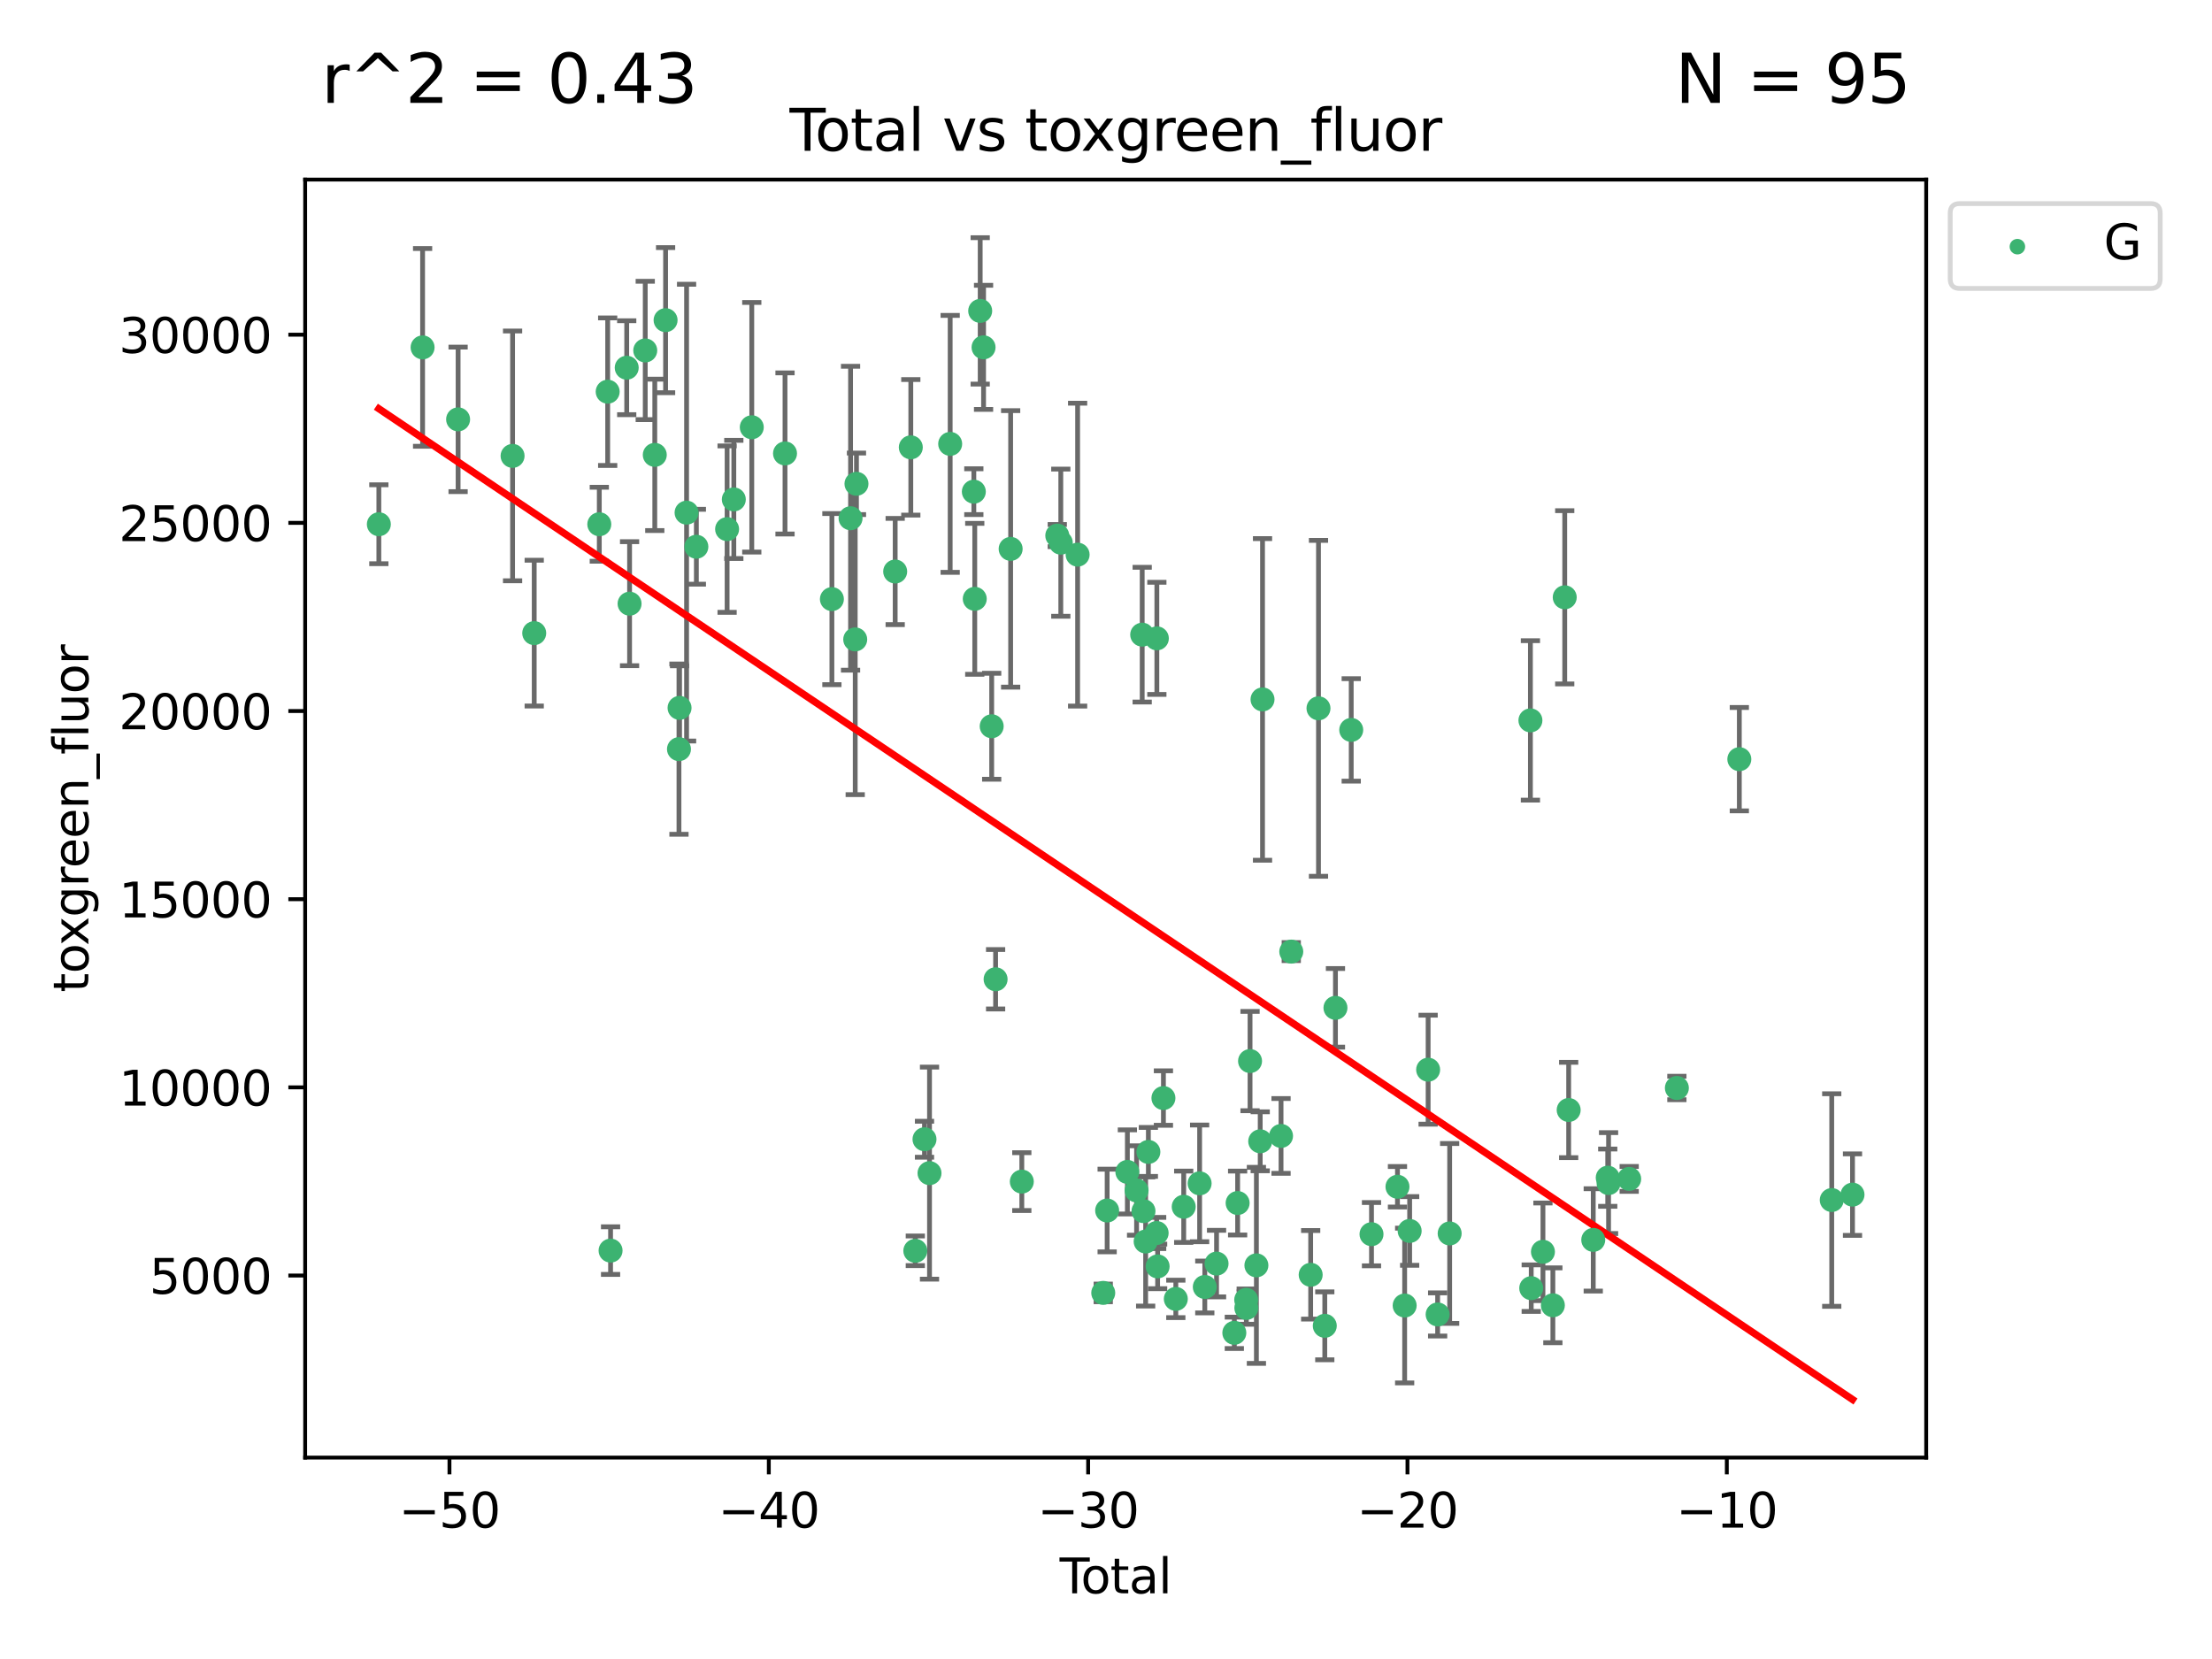 <?xml version="1.0" encoding="utf-8" standalone="no"?>
<!DOCTYPE svg PUBLIC "-//W3C//DTD SVG 1.1//EN"
  "http://www.w3.org/Graphics/SVG/1.1/DTD/svg11.dtd">
<svg xmlns:xlink="http://www.w3.org/1999/xlink" width="460.8pt" height="345.6pt" viewBox="0 0 460.8 345.6" xmlns="http://www.w3.org/2000/svg" version="1.1">
 <defs>
  <style type="text/css">*{stroke-linejoin: round; stroke-linecap: butt}</style>
 </defs>
 <g id="figure_1">
  <g id="patch_1">
   <path d="M 0 345.6 
L 460.8 345.6 
L 460.8 0 
L 0 0 
z
" style="fill: #ffffff"/>
  </g>
  <g id="axes_1">
   <g id="patch_2">
    <path d="M 63.571 303.64 
L 401.26 303.64 
L 401.26 37.411 
L 63.571 37.411 
z
" style="fill: #ffffff"/>
   </g>
   <g id="PathCollection_1">
    <defs>
     <path id="m5cd3ad8998" d="M 0 1.118 
C 0.297 1.118 0.581 1 0.791 0.791 
C 1 0.581 1.118 0.297 1.118 0 
C 1.118 -0.297 1 -0.581 0.791 -0.791 
C 0.581 -1 0.297 -1.118 0 -1.118 
C -0.297 -1.118 -0.581 -1 -0.791 -0.791 
C -1 -0.581 -1.118 -0.297 -1.118 0 
C -1.118 0.297 -1 0.581 -0.791 0.791 
C -0.581 1 -0.297 1.118 0 1.118 
z
" style="stroke: #3cb371"/>
    </defs>
    <g clip-path="url(#p579004b9ac)">
     <use xlink:href="#m5cd3ad8998" x="78.921" y="109.21" style="fill: #3cb371; stroke: #3cb371"/>
     <use xlink:href="#m5cd3ad8998" x="88.034" y="72.367" style="fill: #3cb371; stroke: #3cb371"/>
     <use xlink:href="#m5cd3ad8998" x="95.431" y="87.361" style="fill: #3cb371; stroke: #3cb371"/>
     <use xlink:href="#m5cd3ad8998" x="106.779" y="94.972" style="fill: #3cb371; stroke: #3cb371"/>
     <use xlink:href="#m5cd3ad8998" x="111.287" y="131.892" style="fill: #3cb371; stroke: #3cb371"/>
     <use xlink:href="#m5cd3ad8998" x="124.844" y="109.211" style="fill: #3cb371; stroke: #3cb371"/>
     <use xlink:href="#m5cd3ad8998" x="126.591" y="81.596" style="fill: #3cb371; stroke: #3cb371"/>
     <use xlink:href="#m5cd3ad8998" x="127.192" y="260.522" style="fill: #3cb371; stroke: #3cb371"/>
     <use xlink:href="#m5cd3ad8998" x="130.556" y="76.601" style="fill: #3cb371; stroke: #3cb371"/>
     <use xlink:href="#m5cd3ad8998" x="131.152" y="125.758" style="fill: #3cb371; stroke: #3cb371"/>
     <use xlink:href="#m5cd3ad8998" x="134.417" y="73.005" style="fill: #3cb371; stroke: #3cb371"/>
     <use xlink:href="#m5cd3ad8998" x="136.403" y="94.757" style="fill: #3cb371; stroke: #3cb371"/>
     <use xlink:href="#m5cd3ad8998" x="138.654" y="66.695" style="fill: #3cb371; stroke: #3cb371"/>
     <use xlink:href="#m5cd3ad8998" x="141.442" y="156.057" style="fill: #3cb371; stroke: #3cb371"/>
     <use xlink:href="#m5cd3ad8998" x="141.564" y="147.464" style="fill: #3cb371; stroke: #3cb371"/>
     <use xlink:href="#m5cd3ad8998" x="143.025" y="106.793" style="fill: #3cb371; stroke: #3cb371"/>
     <use xlink:href="#m5cd3ad8998" x="145.066" y="113.895" style="fill: #3cb371; stroke: #3cb371"/>
     <use xlink:href="#m5cd3ad8998" x="151.469" y="110.225" style="fill: #3cb371; stroke: #3cb371"/>
     <use xlink:href="#m5cd3ad8998" x="152.868" y="104.039" style="fill: #3cb371; stroke: #3cb371"/>
     <use xlink:href="#m5cd3ad8998" x="156.61" y="89.005" style="fill: #3cb371; stroke: #3cb371"/>
     <use xlink:href="#m5cd3ad8998" x="163.533" y="94.461" style="fill: #3cb371; stroke: #3cb371"/>
     <use xlink:href="#m5cd3ad8998" x="173.299" y="124.805" style="fill: #3cb371; stroke: #3cb371"/>
     <use xlink:href="#m5cd3ad8998" x="177.187" y="107.958" style="fill: #3cb371; stroke: #3cb371"/>
     <use xlink:href="#m5cd3ad8998" x="178.157" y="133.2" style="fill: #3cb371; stroke: #3cb371"/>
     <use xlink:href="#m5cd3ad8998" x="178.418" y="100.784" style="fill: #3cb371; stroke: #3cb371"/>
     <use xlink:href="#m5cd3ad8998" x="186.483" y="119.056" style="fill: #3cb371; stroke: #3cb371"/>
     <use xlink:href="#m5cd3ad8998" x="189.737" y="93.189" style="fill: #3cb371; stroke: #3cb371"/>
     <use xlink:href="#m5cd3ad8998" x="190.676" y="260.567" style="fill: #3cb371; stroke: #3cb371"/>
     <use xlink:href="#m5cd3ad8998" x="192.59" y="237.326" style="fill: #3cb371; stroke: #3cb371"/>
     <use xlink:href="#m5cd3ad8998" x="193.635" y="244.387" style="fill: #3cb371; stroke: #3cb371"/>
     <use xlink:href="#m5cd3ad8998" x="197.939" y="92.468" style="fill: #3cb371; stroke: #3cb371"/>
     <use xlink:href="#m5cd3ad8998" x="202.868" y="102.425" style="fill: #3cb371; stroke: #3cb371"/>
     <use xlink:href="#m5cd3ad8998" x="203.06" y="124.747" style="fill: #3cb371; stroke: #3cb371"/>
     <use xlink:href="#m5cd3ad8998" x="204.192" y="64.764" style="fill: #3cb371; stroke: #3cb371"/>
     <use xlink:href="#m5cd3ad8998" x="204.894" y="72.358" style="fill: #3cb371; stroke: #3cb371"/>
     <use xlink:href="#m5cd3ad8998" x="206.587" y="151.294" style="fill: #3cb371; stroke: #3cb371"/>
     <use xlink:href="#m5cd3ad8998" x="207.402" y="203.995" style="fill: #3cb371; stroke: #3cb371"/>
     <use xlink:href="#m5cd3ad8998" x="210.536" y="114.342" style="fill: #3cb371; stroke: #3cb371"/>
     <use xlink:href="#m5cd3ad8998" x="212.862" y="246.151" style="fill: #3cb371; stroke: #3cb371"/>
     <use xlink:href="#m5cd3ad8998" x="220.251" y="111.573" style="fill: #3cb371; stroke: #3cb371"/>
     <use xlink:href="#m5cd3ad8998" x="220.984" y="113.05" style="fill: #3cb371; stroke: #3cb371"/>
     <use xlink:href="#m5cd3ad8998" x="224.488" y="115.543" style="fill: #3cb371; stroke: #3cb371"/>
     <use xlink:href="#m5cd3ad8998" x="229.827" y="269.333" style="fill: #3cb371; stroke: #3cb371"/>
     <use xlink:href="#m5cd3ad8998" x="230.639" y="252.171" style="fill: #3cb371; stroke: #3cb371"/>
     <use xlink:href="#m5cd3ad8998" x="234.853" y="244.13" style="fill: #3cb371; stroke: #3cb371"/>
     <use xlink:href="#m5cd3ad8998" x="236.771" y="247.998" style="fill: #3cb371; stroke: #3cb371"/>
     <use xlink:href="#m5cd3ad8998" x="237.939" y="132.212" style="fill: #3cb371; stroke: #3cb371"/>
     <use xlink:href="#m5cd3ad8998" x="238.211" y="252.298" style="fill: #3cb371; stroke: #3cb371"/>
     <use xlink:href="#m5cd3ad8998" x="238.66" y="258.628" style="fill: #3cb371; stroke: #3cb371"/>
     <use xlink:href="#m5cd3ad8998" x="239.227" y="239.967" style="fill: #3cb371; stroke: #3cb371"/>
     <use xlink:href="#m5cd3ad8998" x="240.951" y="256.86" style="fill: #3cb371; stroke: #3cb371"/>
     <use xlink:href="#m5cd3ad8998" x="240.994" y="132.983" style="fill: #3cb371; stroke: #3cb371"/>
     <use xlink:href="#m5cd3ad8998" x="241.154" y="263.814" style="fill: #3cb371; stroke: #3cb371"/>
     <use xlink:href="#m5cd3ad8998" x="242.364" y="228.745" style="fill: #3cb371; stroke: #3cb371"/>
     <use xlink:href="#m5cd3ad8998" x="244.944" y="270.587" style="fill: #3cb371; stroke: #3cb371"/>
     <use xlink:href="#m5cd3ad8998" x="246.589" y="251.387" style="fill: #3cb371; stroke: #3cb371"/>
     <use xlink:href="#m5cd3ad8998" x="249.904" y="246.516" style="fill: #3cb371; stroke: #3cb371"/>
     <use xlink:href="#m5cd3ad8998" x="250.982" y="268.098" style="fill: #3cb371; stroke: #3cb371"/>
     <use xlink:href="#m5cd3ad8998" x="253.43" y="263.232" style="fill: #3cb371; stroke: #3cb371"/>
     <use xlink:href="#m5cd3ad8998" x="257.133" y="277.653" style="fill: #3cb371; stroke: #3cb371"/>
     <use xlink:href="#m5cd3ad8998" x="257.82" y="250.612" style="fill: #3cb371; stroke: #3cb371"/>
     <use xlink:href="#m5cd3ad8998" x="259.608" y="270.773" style="fill: #3cb371; stroke: #3cb371"/>
     <use xlink:href="#m5cd3ad8998" x="259.636" y="272.47" style="fill: #3cb371; stroke: #3cb371"/>
     <use xlink:href="#m5cd3ad8998" x="260.408" y="221.038" style="fill: #3cb371; stroke: #3cb371"/>
     <use xlink:href="#m5cd3ad8998" x="261.731" y="263.597" style="fill: #3cb371; stroke: #3cb371"/>
     <use xlink:href="#m5cd3ad8998" x="262.525" y="237.754" style="fill: #3cb371; stroke: #3cb371"/>
     <use xlink:href="#m5cd3ad8998" x="263.007" y="145.7" style="fill: #3cb371; stroke: #3cb371"/>
     <use xlink:href="#m5cd3ad8998" x="266.864" y="236.638" style="fill: #3cb371; stroke: #3cb371"/>
     <use xlink:href="#m5cd3ad8998" x="268.995" y="198.236" style="fill: #3cb371; stroke: #3cb371"/>
     <use xlink:href="#m5cd3ad8998" x="273.038" y="265.564" style="fill: #3cb371; stroke: #3cb371"/>
     <use xlink:href="#m5cd3ad8998" x="274.666" y="147.557" style="fill: #3cb371; stroke: #3cb371"/>
     <use xlink:href="#m5cd3ad8998" x="275.977" y="276.192" style="fill: #3cb371; stroke: #3cb371"/>
     <use xlink:href="#m5cd3ad8998" x="278.2" y="209.95" style="fill: #3cb371; stroke: #3cb371"/>
     <use xlink:href="#m5cd3ad8998" x="281.485" y="152.053" style="fill: #3cb371; stroke: #3cb371"/>
     <use xlink:href="#m5cd3ad8998" x="285.709" y="257.103" style="fill: #3cb371; stroke: #3cb371"/>
     <use xlink:href="#m5cd3ad8998" x="291.12" y="247.223" style="fill: #3cb371; stroke: #3cb371"/>
     <use xlink:href="#m5cd3ad8998" x="292.616" y="271.966" style="fill: #3cb371; stroke: #3cb371"/>
     <use xlink:href="#m5cd3ad8998" x="293.657" y="256.431" style="fill: #3cb371; stroke: #3cb371"/>
     <use xlink:href="#m5cd3ad8998" x="297.507" y="222.835" style="fill: #3cb371; stroke: #3cb371"/>
     <use xlink:href="#m5cd3ad8998" x="299.487" y="273.823" style="fill: #3cb371; stroke: #3cb371"/>
     <use xlink:href="#m5cd3ad8998" x="301.99" y="256.95" style="fill: #3cb371; stroke: #3cb371"/>
     <use xlink:href="#m5cd3ad8998" x="318.814" y="150.071" style="fill: #3cb371; stroke: #3cb371"/>
     <use xlink:href="#m5cd3ad8998" x="318.983" y="268.347" style="fill: #3cb371; stroke: #3cb371"/>
     <use xlink:href="#m5cd3ad8998" x="321.424" y="260.773" style="fill: #3cb371; stroke: #3cb371"/>
     <use xlink:href="#m5cd3ad8998" x="323.49" y="271.915" style="fill: #3cb371; stroke: #3cb371"/>
     <use xlink:href="#m5cd3ad8998" x="325.963" y="124.428" style="fill: #3cb371; stroke: #3cb371"/>
     <use xlink:href="#m5cd3ad8998" x="326.783" y="231.231" style="fill: #3cb371; stroke: #3cb371"/>
     <use xlink:href="#m5cd3ad8998" x="331.904" y="258.29" style="fill: #3cb371; stroke: #3cb371"/>
     <use xlink:href="#m5cd3ad8998" x="334.921" y="245.331" style="fill: #3cb371; stroke: #3cb371"/>
     <use xlink:href="#m5cd3ad8998" x="335.094" y="246.457" style="fill: #3cb371; stroke: #3cb371"/>
     <use xlink:href="#m5cd3ad8998" x="339.39" y="245.59" style="fill: #3cb371; stroke: #3cb371"/>
     <use xlink:href="#m5cd3ad8998" x="349.323" y="226.648" style="fill: #3cb371; stroke: #3cb371"/>
     <use xlink:href="#m5cd3ad8998" x="362.334" y="158.152" style="fill: #3cb371; stroke: #3cb371"/>
     <use xlink:href="#m5cd3ad8998" x="381.585" y="249.988" style="fill: #3cb371; stroke: #3cb371"/>
     <use xlink:href="#m5cd3ad8998" x="385.911" y="248.864" style="fill: #3cb371; stroke: #3cb371"/>
    </g>
   </g>
   <g id="matplotlib.axis_1">
    <g id="xtick_1">
     <g id="line2d_1">
      <defs>
       <path id="mc22026e703" d="M 0 0 
L 0 3.5 
" style="stroke: #000000; stroke-width: 0.8"/>
      </defs>
      <g>
       <use xlink:href="#mc22026e703" x="93.632" y="303.64" style="stroke: #000000; stroke-width: 0.8"/>
      </g>
     </g>
     <g id="text_1">
      <!-- −50 -->
      <g transform="translate(83.08 318.238)scale(0.1 -0.1)">
       <defs>
        <path id="DejaVuSans-2212" d="M 678 2272 
L 4684 2272 
L 4684 1741 
L 678 1741 
L 678 2272 
z
" transform="scale(0.016)"/>
        <path id="DejaVuSans-35" d="M 691 4666 
L 3169 4666 
L 3169 4134 
L 1269 4134 
L 1269 2991 
Q 1406 3038 1543 3061 
Q 1681 3084 1819 3084 
Q 2600 3084 3056 2656 
Q 3513 2228 3513 1497 
Q 3513 744 3044 326 
Q 2575 -91 1722 -91 
Q 1428 -91 1123 -41 
Q 819 9 494 109 
L 494 744 
Q 775 591 1075 516 
Q 1375 441 1709 441 
Q 2250 441 2565 725 
Q 2881 1009 2881 1497 
Q 2881 1984 2565 2268 
Q 2250 2553 1709 2553 
Q 1456 2553 1204 2497 
Q 953 2441 691 2322 
L 691 4666 
z
" transform="scale(0.016)"/>
        <path id="DejaVuSans-30" d="M 2034 4250 
Q 1547 4250 1301 3770 
Q 1056 3291 1056 2328 
Q 1056 1369 1301 889 
Q 1547 409 2034 409 
Q 2525 409 2770 889 
Q 3016 1369 3016 2328 
Q 3016 3291 2770 3770 
Q 2525 4250 2034 4250 
z
M 2034 4750 
Q 2819 4750 3233 4129 
Q 3647 3509 3647 2328 
Q 3647 1150 3233 529 
Q 2819 -91 2034 -91 
Q 1250 -91 836 529 
Q 422 1150 422 2328 
Q 422 3509 836 4129 
Q 1250 4750 2034 4750 
z
" transform="scale(0.016)"/>
       </defs>
       <use xlink:href="#DejaVuSans-2212"/>
       <use xlink:href="#DejaVuSans-35" x="83.789"/>
       <use xlink:href="#DejaVuSans-30" x="147.412"/>
      </g>
     </g>
    </g>
    <g id="xtick_2">
     <g id="line2d_2">
      <g>
       <use xlink:href="#mc22026e703" x="160.156" y="303.64" style="stroke: #000000; stroke-width: 0.8"/>
      </g>
     </g>
     <g id="text_2">
      <!-- −40 -->
      <g transform="translate(149.604 318.238)scale(0.1 -0.1)">
       <defs>
        <path id="DejaVuSans-34" d="M 2419 4116 
L 825 1625 
L 2419 1625 
L 2419 4116 
z
M 2253 4666 
L 3047 4666 
L 3047 1625 
L 3713 1625 
L 3713 1100 
L 3047 1100 
L 3047 0 
L 2419 0 
L 2419 1100 
L 313 1100 
L 313 1709 
L 2253 4666 
z
" transform="scale(0.016)"/>
       </defs>
       <use xlink:href="#DejaVuSans-2212"/>
       <use xlink:href="#DejaVuSans-34" x="83.789"/>
       <use xlink:href="#DejaVuSans-30" x="147.412"/>
      </g>
     </g>
    </g>
    <g id="xtick_3">
     <g id="line2d_3">
      <g>
       <use xlink:href="#mc22026e703" x="226.68" y="303.64" style="stroke: #000000; stroke-width: 0.8"/>
      </g>
     </g>
     <g id="text_3">
      <!-- −30 -->
      <g transform="translate(216.127 318.238)scale(0.1 -0.1)">
       <defs>
        <path id="DejaVuSans-33" d="M 2597 2516 
Q 3050 2419 3304 2112 
Q 3559 1806 3559 1356 
Q 3559 666 3084 287 
Q 2609 -91 1734 -91 
Q 1441 -91 1130 -33 
Q 819 25 488 141 
L 488 750 
Q 750 597 1062 519 
Q 1375 441 1716 441 
Q 2309 441 2620 675 
Q 2931 909 2931 1356 
Q 2931 1769 2642 2001 
Q 2353 2234 1838 2234 
L 1294 2234 
L 1294 2753 
L 1863 2753 
Q 2328 2753 2575 2939 
Q 2822 3125 2822 3475 
Q 2822 3834 2567 4026 
Q 2313 4219 1838 4219 
Q 1578 4219 1281 4162 
Q 984 4106 628 3988 
L 628 4550 
Q 988 4650 1302 4700 
Q 1616 4750 1894 4750 
Q 2613 4750 3031 4423 
Q 3450 4097 3450 3541 
Q 3450 3153 3228 2886 
Q 3006 2619 2597 2516 
z
" transform="scale(0.016)"/>
       </defs>
       <use xlink:href="#DejaVuSans-2212"/>
       <use xlink:href="#DejaVuSans-33" x="83.789"/>
       <use xlink:href="#DejaVuSans-30" x="147.412"/>
      </g>
     </g>
    </g>
    <g id="xtick_4">
     <g id="line2d_4">
      <g>
       <use xlink:href="#mc22026e703" x="293.203" y="303.64" style="stroke: #000000; stroke-width: 0.8"/>
      </g>
     </g>
     <g id="text_4">
      <!-- −20 -->
      <g transform="translate(282.651 318.238)scale(0.1 -0.1)">
       <defs>
        <path id="DejaVuSans-32" d="M 1228 531 
L 3431 531 
L 3431 0 
L 469 0 
L 469 531 
Q 828 903 1448 1529 
Q 2069 2156 2228 2338 
Q 2531 2678 2651 2914 
Q 2772 3150 2772 3378 
Q 2772 3750 2511 3984 
Q 2250 4219 1831 4219 
Q 1534 4219 1204 4116 
Q 875 4013 500 3803 
L 500 4441 
Q 881 4594 1212 4672 
Q 1544 4750 1819 4750 
Q 2544 4750 2975 4387 
Q 3406 4025 3406 3419 
Q 3406 3131 3298 2873 
Q 3191 2616 2906 2266 
Q 2828 2175 2409 1742 
Q 1991 1309 1228 531 
z
" transform="scale(0.016)"/>
       </defs>
       <use xlink:href="#DejaVuSans-2212"/>
       <use xlink:href="#DejaVuSans-32" x="83.789"/>
       <use xlink:href="#DejaVuSans-30" x="147.412"/>
      </g>
     </g>
    </g>
    <g id="xtick_5">
     <g id="line2d_5">
      <g>
       <use xlink:href="#mc22026e703" x="359.727" y="303.64" style="stroke: #000000; stroke-width: 0.8"/>
      </g>
     </g>
     <g id="text_5">
      <!-- −10 -->
      <g transform="translate(349.174 318.238)scale(0.1 -0.1)">
       <defs>
        <path id="DejaVuSans-31" d="M 794 531 
L 1825 531 
L 1825 4091 
L 703 3866 
L 703 4441 
L 1819 4666 
L 2450 4666 
L 2450 531 
L 3481 531 
L 3481 0 
L 794 0 
L 794 531 
z
" transform="scale(0.016)"/>
       </defs>
       <use xlink:href="#DejaVuSans-2212"/>
       <use xlink:href="#DejaVuSans-31" x="83.789"/>
       <use xlink:href="#DejaVuSans-30" x="147.412"/>
      </g>
     </g>
    </g>
    <g id="text_6">
     <!-- Total -->
     <g transform="translate(220.739 331.917)scale(0.1 -0.1)">
      <defs>
       <path id="DejaVuSans-54" d="M -19 4666 
L 3928 4666 
L 3928 4134 
L 2272 4134 
L 2272 0 
L 1638 0 
L 1638 4134 
L -19 4134 
L -19 4666 
z
" transform="scale(0.016)"/>
       <path id="DejaVuSans-6f" d="M 1959 3097 
Q 1497 3097 1228 2736 
Q 959 2375 959 1747 
Q 959 1119 1226 758 
Q 1494 397 1959 397 
Q 2419 397 2687 759 
Q 2956 1122 2956 1747 
Q 2956 2369 2687 2733 
Q 2419 3097 1959 3097 
z
M 1959 3584 
Q 2709 3584 3137 3096 
Q 3566 2609 3566 1747 
Q 3566 888 3137 398 
Q 2709 -91 1959 -91 
Q 1206 -91 779 398 
Q 353 888 353 1747 
Q 353 2609 779 3096 
Q 1206 3584 1959 3584 
z
" transform="scale(0.016)"/>
       <path id="DejaVuSans-74" d="M 1172 4494 
L 1172 3500 
L 2356 3500 
L 2356 3053 
L 1172 3053 
L 1172 1153 
Q 1172 725 1289 603 
Q 1406 481 1766 481 
L 2356 481 
L 2356 0 
L 1766 0 
Q 1100 0 847 248 
Q 594 497 594 1153 
L 594 3053 
L 172 3053 
L 172 3500 
L 594 3500 
L 594 4494 
L 1172 4494 
z
" transform="scale(0.016)"/>
       <path id="DejaVuSans-61" d="M 2194 1759 
Q 1497 1759 1228 1600 
Q 959 1441 959 1056 
Q 959 750 1161 570 
Q 1363 391 1709 391 
Q 2188 391 2477 730 
Q 2766 1069 2766 1631 
L 2766 1759 
L 2194 1759 
z
M 3341 1997 
L 3341 0 
L 2766 0 
L 2766 531 
Q 2569 213 2275 61 
Q 1981 -91 1556 -91 
Q 1019 -91 701 211 
Q 384 513 384 1019 
Q 384 1609 779 1909 
Q 1175 2209 1959 2209 
L 2766 2209 
L 2766 2266 
Q 2766 2663 2505 2880 
Q 2244 3097 1772 3097 
Q 1472 3097 1187 3025 
Q 903 2953 641 2809 
L 641 3341 
Q 956 3463 1253 3523 
Q 1550 3584 1831 3584 
Q 2591 3584 2966 3190 
Q 3341 2797 3341 1997 
z
" transform="scale(0.016)"/>
       <path id="DejaVuSans-6c" d="M 603 4863 
L 1178 4863 
L 1178 0 
L 603 0 
L 603 4863 
z
" transform="scale(0.016)"/>
      </defs>
      <use xlink:href="#DejaVuSans-54"/>
      <use xlink:href="#DejaVuSans-6f" x="44.084"/>
      <use xlink:href="#DejaVuSans-74" x="105.266"/>
      <use xlink:href="#DejaVuSans-61" x="144.475"/>
      <use xlink:href="#DejaVuSans-6c" x="205.754"/>
     </g>
    </g>
   </g>
   <g id="matplotlib.axis_2">
    <g id="ytick_1">
     <g id="line2d_6">
      <defs>
       <path id="m249f3e634d" d="M 0 0 
L -3.5 0 
" style="stroke: #000000; stroke-width: 0.8"/>
      </defs>
      <g>
       <use xlink:href="#m249f3e634d" x="63.571" y="265.716" style="stroke: #000000; stroke-width: 0.8"/>
      </g>
     </g>
     <g id="text_7">
      <!-- 5000 -->
      <g transform="translate(31.121 269.515)scale(0.1 -0.1)">
       <use xlink:href="#DejaVuSans-35"/>
       <use xlink:href="#DejaVuSans-30" x="63.623"/>
       <use xlink:href="#DejaVuSans-30" x="127.246"/>
       <use xlink:href="#DejaVuSans-30" x="190.869"/>
      </g>
     </g>
    </g>
    <g id="ytick_2">
     <g id="line2d_7">
      <g>
       <use xlink:href="#m249f3e634d" x="63.571" y="226.517" style="stroke: #000000; stroke-width: 0.8"/>
      </g>
     </g>
     <g id="text_8">
      <!-- 10000 -->
      <g transform="translate(24.759 230.316)scale(0.1 -0.1)">
       <use xlink:href="#DejaVuSans-31"/>
       <use xlink:href="#DejaVuSans-30" x="63.623"/>
       <use xlink:href="#DejaVuSans-30" x="127.246"/>
       <use xlink:href="#DejaVuSans-30" x="190.869"/>
       <use xlink:href="#DejaVuSans-30" x="254.492"/>
      </g>
     </g>
    </g>
    <g id="ytick_3">
     <g id="line2d_8">
      <g>
       <use xlink:href="#m249f3e634d" x="63.571" y="187.318" style="stroke: #000000; stroke-width: 0.8"/>
      </g>
     </g>
     <g id="text_9">
      <!-- 15000 -->
      <g transform="translate(24.759 191.117)scale(0.1 -0.1)">
       <use xlink:href="#DejaVuSans-31"/>
       <use xlink:href="#DejaVuSans-35" x="63.623"/>
       <use xlink:href="#DejaVuSans-30" x="127.246"/>
       <use xlink:href="#DejaVuSans-30" x="190.869"/>
       <use xlink:href="#DejaVuSans-30" x="254.492"/>
      </g>
     </g>
    </g>
    <g id="ytick_4">
     <g id="line2d_9">
      <g>
       <use xlink:href="#m249f3e634d" x="63.571" y="148.119" style="stroke: #000000; stroke-width: 0.8"/>
      </g>
     </g>
     <g id="text_10">
      <!-- 20000 -->
      <g transform="translate(24.759 151.918)scale(0.1 -0.1)">
       <use xlink:href="#DejaVuSans-32"/>
       <use xlink:href="#DejaVuSans-30" x="63.623"/>
       <use xlink:href="#DejaVuSans-30" x="127.246"/>
       <use xlink:href="#DejaVuSans-30" x="190.869"/>
       <use xlink:href="#DejaVuSans-30" x="254.492"/>
      </g>
     </g>
    </g>
    <g id="ytick_5">
     <g id="line2d_10">
      <g>
       <use xlink:href="#m249f3e634d" x="63.571" y="108.92" style="stroke: #000000; stroke-width: 0.8"/>
      </g>
     </g>
     <g id="text_11">
      <!-- 25000 -->
      <g transform="translate(24.759 112.719)scale(0.1 -0.1)">
       <use xlink:href="#DejaVuSans-32"/>
       <use xlink:href="#DejaVuSans-35" x="63.623"/>
       <use xlink:href="#DejaVuSans-30" x="127.246"/>
       <use xlink:href="#DejaVuSans-30" x="190.869"/>
       <use xlink:href="#DejaVuSans-30" x="254.492"/>
      </g>
     </g>
    </g>
    <g id="ytick_6">
     <g id="line2d_11">
      <g>
       <use xlink:href="#m249f3e634d" x="63.571" y="69.721" style="stroke: #000000; stroke-width: 0.8"/>
      </g>
     </g>
     <g id="text_12">
      <!-- 30000 -->
      <g transform="translate(24.759 73.52)scale(0.1 -0.1)">
       <use xlink:href="#DejaVuSans-33"/>
       <use xlink:href="#DejaVuSans-30" x="63.623"/>
       <use xlink:href="#DejaVuSans-30" x="127.246"/>
       <use xlink:href="#DejaVuSans-30" x="190.869"/>
       <use xlink:href="#DejaVuSans-30" x="254.492"/>
      </g>
     </g>
    </g>
    <g id="text_13">
     <!-- toxgreen_fluor -->
     <g transform="translate(18.401 206.72)rotate(-90)scale(0.1 -0.1)">
      <defs>
       <path id="DejaVuSans-78" d="M 3513 3500 
L 2247 1797 
L 3578 0 
L 2900 0 
L 1881 1375 
L 863 0 
L 184 0 
L 1544 1831 
L 300 3500 
L 978 3500 
L 1906 2253 
L 2834 3500 
L 3513 3500 
z
" transform="scale(0.016)"/>
       <path id="DejaVuSans-67" d="M 2906 1791 
Q 2906 2416 2648 2759 
Q 2391 3103 1925 3103 
Q 1463 3103 1205 2759 
Q 947 2416 947 1791 
Q 947 1169 1205 825 
Q 1463 481 1925 481 
Q 2391 481 2648 825 
Q 2906 1169 2906 1791 
z
M 3481 434 
Q 3481 -459 3084 -895 
Q 2688 -1331 1869 -1331 
Q 1566 -1331 1297 -1286 
Q 1028 -1241 775 -1147 
L 775 -588 
Q 1028 -725 1275 -790 
Q 1522 -856 1778 -856 
Q 2344 -856 2625 -561 
Q 2906 -266 2906 331 
L 2906 616 
Q 2728 306 2450 153 
Q 2172 0 1784 0 
Q 1141 0 747 490 
Q 353 981 353 1791 
Q 353 2603 747 3093 
Q 1141 3584 1784 3584 
Q 2172 3584 2450 3431 
Q 2728 3278 2906 2969 
L 2906 3500 
L 3481 3500 
L 3481 434 
z
" transform="scale(0.016)"/>
       <path id="DejaVuSans-72" d="M 2631 2963 
Q 2534 3019 2420 3045 
Q 2306 3072 2169 3072 
Q 1681 3072 1420 2755 
Q 1159 2438 1159 1844 
L 1159 0 
L 581 0 
L 581 3500 
L 1159 3500 
L 1159 2956 
Q 1341 3275 1631 3429 
Q 1922 3584 2338 3584 
Q 2397 3584 2469 3576 
Q 2541 3569 2628 3553 
L 2631 2963 
z
" transform="scale(0.016)"/>
       <path id="DejaVuSans-65" d="M 3597 1894 
L 3597 1613 
L 953 1613 
Q 991 1019 1311 708 
Q 1631 397 2203 397 
Q 2534 397 2845 478 
Q 3156 559 3463 722 
L 3463 178 
Q 3153 47 2828 -22 
Q 2503 -91 2169 -91 
Q 1331 -91 842 396 
Q 353 884 353 1716 
Q 353 2575 817 3079 
Q 1281 3584 2069 3584 
Q 2775 3584 3186 3129 
Q 3597 2675 3597 1894 
z
M 3022 2063 
Q 3016 2534 2758 2815 
Q 2500 3097 2075 3097 
Q 1594 3097 1305 2825 
Q 1016 2553 972 2059 
L 3022 2063 
z
" transform="scale(0.016)"/>
       <path id="DejaVuSans-6e" d="M 3513 2113 
L 3513 0 
L 2938 0 
L 2938 2094 
Q 2938 2591 2744 2837 
Q 2550 3084 2163 3084 
Q 1697 3084 1428 2787 
Q 1159 2491 1159 1978 
L 1159 0 
L 581 0 
L 581 3500 
L 1159 3500 
L 1159 2956 
Q 1366 3272 1645 3428 
Q 1925 3584 2291 3584 
Q 2894 3584 3203 3211 
Q 3513 2838 3513 2113 
z
" transform="scale(0.016)"/>
       <path id="DejaVuSans-5f" d="M 3263 -1063 
L 3263 -1509 
L -63 -1509 
L -63 -1063 
L 3263 -1063 
z
" transform="scale(0.016)"/>
       <path id="DejaVuSans-66" d="M 2375 4863 
L 2375 4384 
L 1825 4384 
Q 1516 4384 1395 4259 
Q 1275 4134 1275 3809 
L 1275 3500 
L 2222 3500 
L 2222 3053 
L 1275 3053 
L 1275 0 
L 697 0 
L 697 3053 
L 147 3053 
L 147 3500 
L 697 3500 
L 697 3744 
Q 697 4328 969 4595 
Q 1241 4863 1831 4863 
L 2375 4863 
z
" transform="scale(0.016)"/>
       <path id="DejaVuSans-75" d="M 544 1381 
L 544 3500 
L 1119 3500 
L 1119 1403 
Q 1119 906 1312 657 
Q 1506 409 1894 409 
Q 2359 409 2629 706 
Q 2900 1003 2900 1516 
L 2900 3500 
L 3475 3500 
L 3475 0 
L 2900 0 
L 2900 538 
Q 2691 219 2414 64 
Q 2138 -91 1772 -91 
Q 1169 -91 856 284 
Q 544 659 544 1381 
z
M 1991 3584 
L 1991 3584 
z
" transform="scale(0.016)"/>
      </defs>
      <use xlink:href="#DejaVuSans-74"/>
      <use xlink:href="#DejaVuSans-6f" x="39.209"/>
      <use xlink:href="#DejaVuSans-78" x="97.266"/>
      <use xlink:href="#DejaVuSans-67" x="156.445"/>
      <use xlink:href="#DejaVuSans-72" x="219.922"/>
      <use xlink:href="#DejaVuSans-65" x="258.785"/>
      <use xlink:href="#DejaVuSans-65" x="320.309"/>
      <use xlink:href="#DejaVuSans-6e" x="381.832"/>
      <use xlink:href="#DejaVuSans-5f" x="445.211"/>
      <use xlink:href="#DejaVuSans-66" x="495.211"/>
      <use xlink:href="#DejaVuSans-6c" x="530.416"/>
      <use xlink:href="#DejaVuSans-75" x="558.199"/>
      <use xlink:href="#DejaVuSans-6f" x="621.578"/>
      <use xlink:href="#DejaVuSans-72" x="682.76"/>
     </g>
    </g>
   </g>
   <g id="LineCollection_1">
    <path d="M 78.921 117.429 
L 78.921 100.991 
" clip-path="url(#p579004b9ac)" style="fill: none; stroke: #696969"/>
    <path d="M 88.034 92.963 
L 88.034 51.77 
" clip-path="url(#p579004b9ac)" style="fill: none; stroke: #696969"/>
    <path d="M 95.431 102.412 
L 95.431 72.31 
" clip-path="url(#p579004b9ac)" style="fill: none; stroke: #696969"/>
    <path d="M 106.779 120.987 
L 106.779 68.957 
" clip-path="url(#p579004b9ac)" style="fill: none; stroke: #696969"/>
    <path d="M 111.287 147.074 
L 111.287 116.709 
" clip-path="url(#p579004b9ac)" style="fill: none; stroke: #696969"/>
    <path d="M 124.844 116.918 
L 124.844 101.505 
" clip-path="url(#p579004b9ac)" style="fill: none; stroke: #696969"/>
    <path d="M 126.591 96.966 
L 126.591 66.226 
" clip-path="url(#p579004b9ac)" style="fill: none; stroke: #696969"/>
    <path d="M 127.192 265.481 
L 127.192 255.564 
" clip-path="url(#p579004b9ac)" style="fill: none; stroke: #696969"/>
    <path d="M 130.556 86.386 
L 130.556 66.816 
" clip-path="url(#p579004b9ac)" style="fill: none; stroke: #696969"/>
    <path d="M 131.152 138.676 
L 131.152 112.839 
" clip-path="url(#p579004b9ac)" style="fill: none; stroke: #696969"/>
    <path d="M 134.417 87.417 
L 134.417 58.594 
" clip-path="url(#p579004b9ac)" style="fill: none; stroke: #696969"/>
    <path d="M 136.403 110.526 
L 136.403 78.989 
" clip-path="url(#p579004b9ac)" style="fill: none; stroke: #696969"/>
    <path d="M 138.654 81.811 
L 138.654 51.58 
" clip-path="url(#p579004b9ac)" style="fill: none; stroke: #696969"/>
    <path d="M 141.442 173.795 
L 141.442 138.32 
" clip-path="url(#p579004b9ac)" style="fill: none; stroke: #696969"/>
    <path d="M 141.564 156.224 
L 141.564 138.703 
" clip-path="url(#p579004b9ac)" style="fill: none; stroke: #696969"/>
    <path d="M 143.025 154.368 
L 143.025 59.218 
" clip-path="url(#p579004b9ac)" style="fill: none; stroke: #696969"/>
    <path d="M 145.066 121.694 
L 145.066 106.096 
" clip-path="url(#p579004b9ac)" style="fill: none; stroke: #696969"/>
    <path d="M 151.469 127.562 
L 151.469 92.887 
" clip-path="url(#p579004b9ac)" style="fill: none; stroke: #696969"/>
    <path d="M 152.868 116.35 
L 152.868 91.729 
" clip-path="url(#p579004b9ac)" style="fill: none; stroke: #696969"/>
    <path d="M 156.61 115.003 
L 156.61 63.008 
" clip-path="url(#p579004b9ac)" style="fill: none; stroke: #696969"/>
    <path d="M 163.533 111.243 
L 163.533 77.679 
" clip-path="url(#p579004b9ac)" style="fill: none; stroke: #696969"/>
    <path d="M 173.299 142.628 
L 173.299 106.982 
" clip-path="url(#p579004b9ac)" style="fill: none; stroke: #696969"/>
    <path d="M 177.187 139.61 
L 177.187 76.306 
" clip-path="url(#p579004b9ac)" style="fill: none; stroke: #696969"/>
    <path d="M 178.157 165.542 
L 178.157 100.858 
" clip-path="url(#p579004b9ac)" style="fill: none; stroke: #696969"/>
    <path d="M 178.418 107.193 
L 178.418 94.375 
" clip-path="url(#p579004b9ac)" style="fill: none; stroke: #696969"/>
    <path d="M 186.483 130.119 
L 186.483 107.993 
" clip-path="url(#p579004b9ac)" style="fill: none; stroke: #696969"/>
    <path d="M 189.737 107.307 
L 189.737 79.07 
" clip-path="url(#p579004b9ac)" style="fill: none; stroke: #696969"/>
    <path d="M 190.676 263.653 
L 190.676 257.481 
" clip-path="url(#p579004b9ac)" style="fill: none; stroke: #696969"/>
    <path d="M 192.59 241.074 
L 192.59 233.579 
" clip-path="url(#p579004b9ac)" style="fill: none; stroke: #696969"/>
    <path d="M 193.635 266.474 
L 193.635 222.3 
" clip-path="url(#p579004b9ac)" style="fill: none; stroke: #696969"/>
    <path d="M 197.939 119.231 
L 197.939 65.705 
" clip-path="url(#p579004b9ac)" style="fill: none; stroke: #696969"/>
    <path d="M 202.868 107.195 
L 202.868 97.654 
" clip-path="url(#p579004b9ac)" style="fill: none; stroke: #696969"/>
    <path d="M 203.06 140.472 
L 203.06 109.022 
" clip-path="url(#p579004b9ac)" style="fill: none; stroke: #696969"/>
    <path d="M 204.192 80.015 
L 204.192 49.513 
" clip-path="url(#p579004b9ac)" style="fill: none; stroke: #696969"/>
    <path d="M 204.894 85.285 
L 204.894 59.431 
" clip-path="url(#p579004b9ac)" style="fill: none; stroke: #696969"/>
    <path d="M 206.587 162.33 
L 206.587 140.257 
" clip-path="url(#p579004b9ac)" style="fill: none; stroke: #696969"/>
    <path d="M 207.402 210.187 
L 207.402 197.804 
" clip-path="url(#p579004b9ac)" style="fill: none; stroke: #696969"/>
    <path d="M 210.536 143.142 
L 210.536 85.542 
" clip-path="url(#p579004b9ac)" style="fill: none; stroke: #696969"/>
    <path d="M 212.862 252.175 
L 212.862 240.126 
" clip-path="url(#p579004b9ac)" style="fill: none; stroke: #696969"/>
    <path d="M 220.251 113.882 
L 220.251 109.263 
" clip-path="url(#p579004b9ac)" style="fill: none; stroke: #696969"/>
    <path d="M 220.984 128.381 
L 220.984 97.719 
" clip-path="url(#p579004b9ac)" style="fill: none; stroke: #696969"/>
    <path d="M 224.488 147.089 
L 224.488 83.997 
" clip-path="url(#p579004b9ac)" style="fill: none; stroke: #696969"/>
    <path d="M 229.827 271.177 
L 229.827 267.489 
" clip-path="url(#p579004b9ac)" style="fill: none; stroke: #696969"/>
    <path d="M 230.639 260.781 
L 230.639 243.561 
" clip-path="url(#p579004b9ac)" style="fill: none; stroke: #696969"/>
    <path d="M 234.853 252.893 
L 234.853 235.367 
" clip-path="url(#p579004b9ac)" style="fill: none; stroke: #696969"/>
    <path d="M 236.771 257.309 
L 236.771 238.688 
" clip-path="url(#p579004b9ac)" style="fill: none; stroke: #696969"/>
    <path d="M 237.939 146.247 
L 237.939 118.177 
" clip-path="url(#p579004b9ac)" style="fill: none; stroke: #696969"/>
    <path d="M 238.211 253.273 
L 238.211 251.323 
" clip-path="url(#p579004b9ac)" style="fill: none; stroke: #696969"/>
    <path d="M 238.66 272.077 
L 238.66 245.179 
" clip-path="url(#p579004b9ac)" style="fill: none; stroke: #696969"/>
    <path d="M 239.227 245.067 
L 239.227 234.867 
" clip-path="url(#p579004b9ac)" style="fill: none; stroke: #696969"/>
    <path d="M 240.951 260.11 
L 240.951 253.61 
" clip-path="url(#p579004b9ac)" style="fill: none; stroke: #696969"/>
    <path d="M 240.994 144.662 
L 240.994 121.303 
" clip-path="url(#p579004b9ac)" style="fill: none; stroke: #696969"/>
    <path d="M 241.154 268.457 
L 241.154 259.171 
" clip-path="url(#p579004b9ac)" style="fill: none; stroke: #696969"/>
    <path d="M 242.364 234.419 
L 242.364 223.072 
" clip-path="url(#p579004b9ac)" style="fill: none; stroke: #696969"/>
    <path d="M 244.944 274.485 
L 244.944 266.688 
" clip-path="url(#p579004b9ac)" style="fill: none; stroke: #696969"/>
    <path d="M 246.589 258.812 
L 246.589 243.962 
" clip-path="url(#p579004b9ac)" style="fill: none; stroke: #696969"/>
    <path d="M 249.904 258.673 
L 249.904 234.359 
" clip-path="url(#p579004b9ac)" style="fill: none; stroke: #696969"/>
    <path d="M 250.982 273.501 
L 250.982 262.695 
" clip-path="url(#p579004b9ac)" style="fill: none; stroke: #696969"/>
    <path d="M 253.43 270.164 
L 253.43 256.3 
" clip-path="url(#p579004b9ac)" style="fill: none; stroke: #696969"/>
    <path d="M 257.133 280.919 
L 257.133 274.386 
" clip-path="url(#p579004b9ac)" style="fill: none; stroke: #696969"/>
    <path d="M 257.82 257.269 
L 257.82 243.956 
" clip-path="url(#p579004b9ac)" style="fill: none; stroke: #696969"/>
    <path d="M 259.608 273.035 
L 259.608 268.511 
" clip-path="url(#p579004b9ac)" style="fill: none; stroke: #696969"/>
    <path d="M 259.636 275.866 
L 259.636 269.075 
" clip-path="url(#p579004b9ac)" style="fill: none; stroke: #696969"/>
    <path d="M 260.408 231.382 
L 260.408 210.695 
" clip-path="url(#p579004b9ac)" style="fill: none; stroke: #696969"/>
    <path d="M 261.731 284.015 
L 261.731 243.179 
" clip-path="url(#p579004b9ac)" style="fill: none; stroke: #696969"/>
    <path d="M 262.525 243.901 
L 262.525 231.607 
" clip-path="url(#p579004b9ac)" style="fill: none; stroke: #696969"/>
    <path d="M 263.007 179.198 
L 263.007 112.202 
" clip-path="url(#p579004b9ac)" style="fill: none; stroke: #696969"/>
    <path d="M 266.864 244.426 
L 266.864 228.849 
" clip-path="url(#p579004b9ac)" style="fill: none; stroke: #696969"/>
    <path d="M 268.995 200.116 
L 268.995 196.355 
" clip-path="url(#p579004b9ac)" style="fill: none; stroke: #696969"/>
    <path d="M 273.038 274.787 
L 273.038 256.341 
" clip-path="url(#p579004b9ac)" style="fill: none; stroke: #696969"/>
    <path d="M 274.666 182.544 
L 274.666 112.571 
" clip-path="url(#p579004b9ac)" style="fill: none; stroke: #696969"/>
    <path d="M 275.977 283.267 
L 275.977 269.118 
" clip-path="url(#p579004b9ac)" style="fill: none; stroke: #696969"/>
    <path d="M 278.2 218.137 
L 278.2 201.763 
" clip-path="url(#p579004b9ac)" style="fill: none; stroke: #696969"/>
    <path d="M 281.485 162.727 
L 281.485 141.379 
" clip-path="url(#p579004b9ac)" style="fill: none; stroke: #696969"/>
    <path d="M 285.709 263.693 
L 285.709 250.513 
" clip-path="url(#p579004b9ac)" style="fill: none; stroke: #696969"/>
    <path d="M 291.12 251.441 
L 291.12 243.006 
" clip-path="url(#p579004b9ac)" style="fill: none; stroke: #696969"/>
    <path d="M 292.616 288.084 
L 292.616 255.847 
" clip-path="url(#p579004b9ac)" style="fill: none; stroke: #696969"/>
    <path d="M 293.657 263.588 
L 293.657 249.274 
" clip-path="url(#p579004b9ac)" style="fill: none; stroke: #696969"/>
    <path d="M 297.507 234.185 
L 297.507 211.486 
" clip-path="url(#p579004b9ac)" style="fill: none; stroke: #696969"/>
    <path d="M 299.487 278.317 
L 299.487 269.33 
" clip-path="url(#p579004b9ac)" style="fill: none; stroke: #696969"/>
    <path d="M 301.99 275.684 
L 301.99 238.217 
" clip-path="url(#p579004b9ac)" style="fill: none; stroke: #696969"/>
    <path d="M 318.814 166.677 
L 318.814 133.465 
" clip-path="url(#p579004b9ac)" style="fill: none; stroke: #696969"/>
    <path d="M 318.983 273.194 
L 318.983 263.5 
" clip-path="url(#p579004b9ac)" style="fill: none; stroke: #696969"/>
    <path d="M 321.424 270.941 
L 321.424 250.605 
" clip-path="url(#p579004b9ac)" style="fill: none; stroke: #696969"/>
    <path d="M 323.49 279.712 
L 323.49 264.118 
" clip-path="url(#p579004b9ac)" style="fill: none; stroke: #696969"/>
    <path d="M 325.963 142.472 
L 325.963 106.384 
" clip-path="url(#p579004b9ac)" style="fill: none; stroke: #696969"/>
    <path d="M 326.783 241.158 
L 326.783 221.304 
" clip-path="url(#p579004b9ac)" style="fill: none; stroke: #696969"/>
    <path d="M 331.904 268.95 
L 331.904 247.63 
" clip-path="url(#p579004b9ac)" style="fill: none; stroke: #696969"/>
    <path d="M 334.921 251.296 
L 334.921 239.367 
" clip-path="url(#p579004b9ac)" style="fill: none; stroke: #696969"/>
    <path d="M 335.094 256.966 
L 335.094 235.947 
" clip-path="url(#p579004b9ac)" style="fill: none; stroke: #696969"/>
    <path d="M 339.39 248.187 
L 339.39 242.994 
" clip-path="url(#p579004b9ac)" style="fill: none; stroke: #696969"/>
    <path d="M 349.323 229.095 
L 349.323 224.2 
" clip-path="url(#p579004b9ac)" style="fill: none; stroke: #696969"/>
    <path d="M 362.334 168.921 
L 362.334 147.383 
" clip-path="url(#p579004b9ac)" style="fill: none; stroke: #696969"/>
    <path d="M 381.585 272.129 
L 381.585 227.847 
" clip-path="url(#p579004b9ac)" style="fill: none; stroke: #696969"/>
    <path d="M 385.911 257.354 
L 385.911 240.374 
" clip-path="url(#p579004b9ac)" style="fill: none; stroke: #696969"/>
   </g>
   <g id="line2d_12">
    <defs>
     <path id="m1512fc944f" d="M 2 0 
L -2 -0 
" style="stroke: #696969"/>
    </defs>
    <g clip-path="url(#p579004b9ac)">
     <use xlink:href="#m1512fc944f" x="78.921" y="117.429" style="fill: #696969; stroke: #696969"/>
     <use xlink:href="#m1512fc944f" x="88.034" y="92.963" style="fill: #696969; stroke: #696969"/>
     <use xlink:href="#m1512fc944f" x="95.431" y="102.412" style="fill: #696969; stroke: #696969"/>
     <use xlink:href="#m1512fc944f" x="106.779" y="120.987" style="fill: #696969; stroke: #696969"/>
     <use xlink:href="#m1512fc944f" x="111.287" y="147.074" style="fill: #696969; stroke: #696969"/>
     <use xlink:href="#m1512fc944f" x="124.844" y="116.918" style="fill: #696969; stroke: #696969"/>
     <use xlink:href="#m1512fc944f" x="126.591" y="96.966" style="fill: #696969; stroke: #696969"/>
     <use xlink:href="#m1512fc944f" x="127.192" y="265.481" style="fill: #696969; stroke: #696969"/>
     <use xlink:href="#m1512fc944f" x="130.556" y="86.386" style="fill: #696969; stroke: #696969"/>
     <use xlink:href="#m1512fc944f" x="131.152" y="138.676" style="fill: #696969; stroke: #696969"/>
     <use xlink:href="#m1512fc944f" x="134.417" y="87.417" style="fill: #696969; stroke: #696969"/>
     <use xlink:href="#m1512fc944f" x="136.403" y="110.526" style="fill: #696969; stroke: #696969"/>
     <use xlink:href="#m1512fc944f" x="138.654" y="81.811" style="fill: #696969; stroke: #696969"/>
     <use xlink:href="#m1512fc944f" x="141.442" y="173.795" style="fill: #696969; stroke: #696969"/>
     <use xlink:href="#m1512fc944f" x="141.564" y="156.224" style="fill: #696969; stroke: #696969"/>
     <use xlink:href="#m1512fc944f" x="143.025" y="154.368" style="fill: #696969; stroke: #696969"/>
     <use xlink:href="#m1512fc944f" x="145.066" y="121.694" style="fill: #696969; stroke: #696969"/>
     <use xlink:href="#m1512fc944f" x="151.469" y="127.562" style="fill: #696969; stroke: #696969"/>
     <use xlink:href="#m1512fc944f" x="152.868" y="116.35" style="fill: #696969; stroke: #696969"/>
     <use xlink:href="#m1512fc944f" x="156.61" y="115.003" style="fill: #696969; stroke: #696969"/>
     <use xlink:href="#m1512fc944f" x="163.533" y="111.243" style="fill: #696969; stroke: #696969"/>
     <use xlink:href="#m1512fc944f" x="173.299" y="142.628" style="fill: #696969; stroke: #696969"/>
     <use xlink:href="#m1512fc944f" x="177.187" y="139.61" style="fill: #696969; stroke: #696969"/>
     <use xlink:href="#m1512fc944f" x="178.157" y="165.542" style="fill: #696969; stroke: #696969"/>
     <use xlink:href="#m1512fc944f" x="178.418" y="107.193" style="fill: #696969; stroke: #696969"/>
     <use xlink:href="#m1512fc944f" x="186.483" y="130.119" style="fill: #696969; stroke: #696969"/>
     <use xlink:href="#m1512fc944f" x="189.737" y="107.307" style="fill: #696969; stroke: #696969"/>
     <use xlink:href="#m1512fc944f" x="190.676" y="263.653" style="fill: #696969; stroke: #696969"/>
     <use xlink:href="#m1512fc944f" x="192.59" y="241.074" style="fill: #696969; stroke: #696969"/>
     <use xlink:href="#m1512fc944f" x="193.635" y="266.474" style="fill: #696969; stroke: #696969"/>
     <use xlink:href="#m1512fc944f" x="197.939" y="119.231" style="fill: #696969; stroke: #696969"/>
     <use xlink:href="#m1512fc944f" x="202.868" y="107.195" style="fill: #696969; stroke: #696969"/>
     <use xlink:href="#m1512fc944f" x="203.06" y="140.472" style="fill: #696969; stroke: #696969"/>
     <use xlink:href="#m1512fc944f" x="204.192" y="80.015" style="fill: #696969; stroke: #696969"/>
     <use xlink:href="#m1512fc944f" x="204.894" y="85.285" style="fill: #696969; stroke: #696969"/>
     <use xlink:href="#m1512fc944f" x="206.587" y="162.33" style="fill: #696969; stroke: #696969"/>
     <use xlink:href="#m1512fc944f" x="207.402" y="210.187" style="fill: #696969; stroke: #696969"/>
     <use xlink:href="#m1512fc944f" x="210.536" y="143.142" style="fill: #696969; stroke: #696969"/>
     <use xlink:href="#m1512fc944f" x="212.862" y="252.175" style="fill: #696969; stroke: #696969"/>
     <use xlink:href="#m1512fc944f" x="220.251" y="113.882" style="fill: #696969; stroke: #696969"/>
     <use xlink:href="#m1512fc944f" x="220.984" y="128.381" style="fill: #696969; stroke: #696969"/>
     <use xlink:href="#m1512fc944f" x="224.488" y="147.089" style="fill: #696969; stroke: #696969"/>
     <use xlink:href="#m1512fc944f" x="229.827" y="271.177" style="fill: #696969; stroke: #696969"/>
     <use xlink:href="#m1512fc944f" x="230.639" y="260.781" style="fill: #696969; stroke: #696969"/>
     <use xlink:href="#m1512fc944f" x="234.853" y="252.893" style="fill: #696969; stroke: #696969"/>
     <use xlink:href="#m1512fc944f" x="236.771" y="257.309" style="fill: #696969; stroke: #696969"/>
     <use xlink:href="#m1512fc944f" x="237.939" y="146.247" style="fill: #696969; stroke: #696969"/>
     <use xlink:href="#m1512fc944f" x="238.211" y="253.273" style="fill: #696969; stroke: #696969"/>
     <use xlink:href="#m1512fc944f" x="238.66" y="272.077" style="fill: #696969; stroke: #696969"/>
     <use xlink:href="#m1512fc944f" x="239.227" y="245.067" style="fill: #696969; stroke: #696969"/>
     <use xlink:href="#m1512fc944f" x="240.951" y="260.11" style="fill: #696969; stroke: #696969"/>
     <use xlink:href="#m1512fc944f" x="240.994" y="144.662" style="fill: #696969; stroke: #696969"/>
     <use xlink:href="#m1512fc944f" x="241.154" y="268.457" style="fill: #696969; stroke: #696969"/>
     <use xlink:href="#m1512fc944f" x="242.364" y="234.419" style="fill: #696969; stroke: #696969"/>
     <use xlink:href="#m1512fc944f" x="244.944" y="274.485" style="fill: #696969; stroke: #696969"/>
     <use xlink:href="#m1512fc944f" x="246.589" y="258.812" style="fill: #696969; stroke: #696969"/>
     <use xlink:href="#m1512fc944f" x="249.904" y="258.673" style="fill: #696969; stroke: #696969"/>
     <use xlink:href="#m1512fc944f" x="250.982" y="273.501" style="fill: #696969; stroke: #696969"/>
     <use xlink:href="#m1512fc944f" x="253.43" y="270.164" style="fill: #696969; stroke: #696969"/>
     <use xlink:href="#m1512fc944f" x="257.133" y="280.919" style="fill: #696969; stroke: #696969"/>
     <use xlink:href="#m1512fc944f" x="257.82" y="257.269" style="fill: #696969; stroke: #696969"/>
     <use xlink:href="#m1512fc944f" x="259.608" y="273.035" style="fill: #696969; stroke: #696969"/>
     <use xlink:href="#m1512fc944f" x="259.636" y="275.866" style="fill: #696969; stroke: #696969"/>
     <use xlink:href="#m1512fc944f" x="260.408" y="231.382" style="fill: #696969; stroke: #696969"/>
     <use xlink:href="#m1512fc944f" x="261.731" y="284.015" style="fill: #696969; stroke: #696969"/>
     <use xlink:href="#m1512fc944f" x="262.525" y="243.901" style="fill: #696969; stroke: #696969"/>
     <use xlink:href="#m1512fc944f" x="263.007" y="179.198" style="fill: #696969; stroke: #696969"/>
     <use xlink:href="#m1512fc944f" x="266.864" y="244.426" style="fill: #696969; stroke: #696969"/>
     <use xlink:href="#m1512fc944f" x="268.995" y="200.116" style="fill: #696969; stroke: #696969"/>
     <use xlink:href="#m1512fc944f" x="273.038" y="274.787" style="fill: #696969; stroke: #696969"/>
     <use xlink:href="#m1512fc944f" x="274.666" y="182.544" style="fill: #696969; stroke: #696969"/>
     <use xlink:href="#m1512fc944f" x="275.977" y="283.267" style="fill: #696969; stroke: #696969"/>
     <use xlink:href="#m1512fc944f" x="278.2" y="218.137" style="fill: #696969; stroke: #696969"/>
     <use xlink:href="#m1512fc944f" x="281.485" y="162.727" style="fill: #696969; stroke: #696969"/>
     <use xlink:href="#m1512fc944f" x="285.709" y="263.693" style="fill: #696969; stroke: #696969"/>
     <use xlink:href="#m1512fc944f" x="291.12" y="251.441" style="fill: #696969; stroke: #696969"/>
     <use xlink:href="#m1512fc944f" x="292.616" y="288.084" style="fill: #696969; stroke: #696969"/>
     <use xlink:href="#m1512fc944f" x="293.657" y="263.588" style="fill: #696969; stroke: #696969"/>
     <use xlink:href="#m1512fc944f" x="297.507" y="234.185" style="fill: #696969; stroke: #696969"/>
     <use xlink:href="#m1512fc944f" x="299.487" y="278.317" style="fill: #696969; stroke: #696969"/>
     <use xlink:href="#m1512fc944f" x="301.99" y="275.684" style="fill: #696969; stroke: #696969"/>
     <use xlink:href="#m1512fc944f" x="318.814" y="166.677" style="fill: #696969; stroke: #696969"/>
     <use xlink:href="#m1512fc944f" x="318.983" y="273.194" style="fill: #696969; stroke: #696969"/>
     <use xlink:href="#m1512fc944f" x="321.424" y="270.941" style="fill: #696969; stroke: #696969"/>
     <use xlink:href="#m1512fc944f" x="323.49" y="279.712" style="fill: #696969; stroke: #696969"/>
     <use xlink:href="#m1512fc944f" x="325.963" y="142.472" style="fill: #696969; stroke: #696969"/>
     <use xlink:href="#m1512fc944f" x="326.783" y="241.158" style="fill: #696969; stroke: #696969"/>
     <use xlink:href="#m1512fc944f" x="331.904" y="268.95" style="fill: #696969; stroke: #696969"/>
     <use xlink:href="#m1512fc944f" x="334.921" y="251.296" style="fill: #696969; stroke: #696969"/>
     <use xlink:href="#m1512fc944f" x="335.094" y="256.966" style="fill: #696969; stroke: #696969"/>
     <use xlink:href="#m1512fc944f" x="339.39" y="248.187" style="fill: #696969; stroke: #696969"/>
     <use xlink:href="#m1512fc944f" x="349.323" y="229.095" style="fill: #696969; stroke: #696969"/>
     <use xlink:href="#m1512fc944f" x="362.334" y="168.921" style="fill: #696969; stroke: #696969"/>
     <use xlink:href="#m1512fc944f" x="381.585" y="272.129" style="fill: #696969; stroke: #696969"/>
     <use xlink:href="#m1512fc944f" x="385.911" y="257.354" style="fill: #696969; stroke: #696969"/>
    </g>
   </g>
   <g id="line2d_13">
    <g clip-path="url(#p579004b9ac)">
     <use xlink:href="#m1512fc944f" x="78.921" y="100.991" style="fill: #696969; stroke: #696969"/>
     <use xlink:href="#m1512fc944f" x="88.034" y="51.77" style="fill: #696969; stroke: #696969"/>
     <use xlink:href="#m1512fc944f" x="95.431" y="72.31" style="fill: #696969; stroke: #696969"/>
     <use xlink:href="#m1512fc944f" x="106.779" y="68.957" style="fill: #696969; stroke: #696969"/>
     <use xlink:href="#m1512fc944f" x="111.287" y="116.709" style="fill: #696969; stroke: #696969"/>
     <use xlink:href="#m1512fc944f" x="124.844" y="101.505" style="fill: #696969; stroke: #696969"/>
     <use xlink:href="#m1512fc944f" x="126.591" y="66.226" style="fill: #696969; stroke: #696969"/>
     <use xlink:href="#m1512fc944f" x="127.192" y="255.564" style="fill: #696969; stroke: #696969"/>
     <use xlink:href="#m1512fc944f" x="130.556" y="66.816" style="fill: #696969; stroke: #696969"/>
     <use xlink:href="#m1512fc944f" x="131.152" y="112.839" style="fill: #696969; stroke: #696969"/>
     <use xlink:href="#m1512fc944f" x="134.417" y="58.594" style="fill: #696969; stroke: #696969"/>
     <use xlink:href="#m1512fc944f" x="136.403" y="78.989" style="fill: #696969; stroke: #696969"/>
     <use xlink:href="#m1512fc944f" x="138.654" y="51.58" style="fill: #696969; stroke: #696969"/>
     <use xlink:href="#m1512fc944f" x="141.442" y="138.32" style="fill: #696969; stroke: #696969"/>
     <use xlink:href="#m1512fc944f" x="141.564" y="138.703" style="fill: #696969; stroke: #696969"/>
     <use xlink:href="#m1512fc944f" x="143.025" y="59.218" style="fill: #696969; stroke: #696969"/>
     <use xlink:href="#m1512fc944f" x="145.066" y="106.096" style="fill: #696969; stroke: #696969"/>
     <use xlink:href="#m1512fc944f" x="151.469" y="92.887" style="fill: #696969; stroke: #696969"/>
     <use xlink:href="#m1512fc944f" x="152.868" y="91.729" style="fill: #696969; stroke: #696969"/>
     <use xlink:href="#m1512fc944f" x="156.61" y="63.008" style="fill: #696969; stroke: #696969"/>
     <use xlink:href="#m1512fc944f" x="163.533" y="77.679" style="fill: #696969; stroke: #696969"/>
     <use xlink:href="#m1512fc944f" x="173.299" y="106.982" style="fill: #696969; stroke: #696969"/>
     <use xlink:href="#m1512fc944f" x="177.187" y="76.306" style="fill: #696969; stroke: #696969"/>
     <use xlink:href="#m1512fc944f" x="178.157" y="100.858" style="fill: #696969; stroke: #696969"/>
     <use xlink:href="#m1512fc944f" x="178.418" y="94.375" style="fill: #696969; stroke: #696969"/>
     <use xlink:href="#m1512fc944f" x="186.483" y="107.993" style="fill: #696969; stroke: #696969"/>
     <use xlink:href="#m1512fc944f" x="189.737" y="79.07" style="fill: #696969; stroke: #696969"/>
     <use xlink:href="#m1512fc944f" x="190.676" y="257.481" style="fill: #696969; stroke: #696969"/>
     <use xlink:href="#m1512fc944f" x="192.59" y="233.579" style="fill: #696969; stroke: #696969"/>
     <use xlink:href="#m1512fc944f" x="193.635" y="222.3" style="fill: #696969; stroke: #696969"/>
     <use xlink:href="#m1512fc944f" x="197.939" y="65.705" style="fill: #696969; stroke: #696969"/>
     <use xlink:href="#m1512fc944f" x="202.868" y="97.654" style="fill: #696969; stroke: #696969"/>
     <use xlink:href="#m1512fc944f" x="203.06" y="109.022" style="fill: #696969; stroke: #696969"/>
     <use xlink:href="#m1512fc944f" x="204.192" y="49.513" style="fill: #696969; stroke: #696969"/>
     <use xlink:href="#m1512fc944f" x="204.894" y="59.431" style="fill: #696969; stroke: #696969"/>
     <use xlink:href="#m1512fc944f" x="206.587" y="140.257" style="fill: #696969; stroke: #696969"/>
     <use xlink:href="#m1512fc944f" x="207.402" y="197.804" style="fill: #696969; stroke: #696969"/>
     <use xlink:href="#m1512fc944f" x="210.536" y="85.542" style="fill: #696969; stroke: #696969"/>
     <use xlink:href="#m1512fc944f" x="212.862" y="240.126" style="fill: #696969; stroke: #696969"/>
     <use xlink:href="#m1512fc944f" x="220.251" y="109.263" style="fill: #696969; stroke: #696969"/>
     <use xlink:href="#m1512fc944f" x="220.984" y="97.719" style="fill: #696969; stroke: #696969"/>
     <use xlink:href="#m1512fc944f" x="224.488" y="83.997" style="fill: #696969; stroke: #696969"/>
     <use xlink:href="#m1512fc944f" x="229.827" y="267.489" style="fill: #696969; stroke: #696969"/>
     <use xlink:href="#m1512fc944f" x="230.639" y="243.561" style="fill: #696969; stroke: #696969"/>
     <use xlink:href="#m1512fc944f" x="234.853" y="235.367" style="fill: #696969; stroke: #696969"/>
     <use xlink:href="#m1512fc944f" x="236.771" y="238.688" style="fill: #696969; stroke: #696969"/>
     <use xlink:href="#m1512fc944f" x="237.939" y="118.177" style="fill: #696969; stroke: #696969"/>
     <use xlink:href="#m1512fc944f" x="238.211" y="251.323" style="fill: #696969; stroke: #696969"/>
     <use xlink:href="#m1512fc944f" x="238.66" y="245.179" style="fill: #696969; stroke: #696969"/>
     <use xlink:href="#m1512fc944f" x="239.227" y="234.867" style="fill: #696969; stroke: #696969"/>
     <use xlink:href="#m1512fc944f" x="240.951" y="253.61" style="fill: #696969; stroke: #696969"/>
     <use xlink:href="#m1512fc944f" x="240.994" y="121.303" style="fill: #696969; stroke: #696969"/>
     <use xlink:href="#m1512fc944f" x="241.154" y="259.171" style="fill: #696969; stroke: #696969"/>
     <use xlink:href="#m1512fc944f" x="242.364" y="223.072" style="fill: #696969; stroke: #696969"/>
     <use xlink:href="#m1512fc944f" x="244.944" y="266.688" style="fill: #696969; stroke: #696969"/>
     <use xlink:href="#m1512fc944f" x="246.589" y="243.962" style="fill: #696969; stroke: #696969"/>
     <use xlink:href="#m1512fc944f" x="249.904" y="234.359" style="fill: #696969; stroke: #696969"/>
     <use xlink:href="#m1512fc944f" x="250.982" y="262.695" style="fill: #696969; stroke: #696969"/>
     <use xlink:href="#m1512fc944f" x="253.43" y="256.3" style="fill: #696969; stroke: #696969"/>
     <use xlink:href="#m1512fc944f" x="257.133" y="274.386" style="fill: #696969; stroke: #696969"/>
     <use xlink:href="#m1512fc944f" x="257.82" y="243.956" style="fill: #696969; stroke: #696969"/>
     <use xlink:href="#m1512fc944f" x="259.608" y="268.511" style="fill: #696969; stroke: #696969"/>
     <use xlink:href="#m1512fc944f" x="259.636" y="269.075" style="fill: #696969; stroke: #696969"/>
     <use xlink:href="#m1512fc944f" x="260.408" y="210.695" style="fill: #696969; stroke: #696969"/>
     <use xlink:href="#m1512fc944f" x="261.731" y="243.179" style="fill: #696969; stroke: #696969"/>
     <use xlink:href="#m1512fc944f" x="262.525" y="231.607" style="fill: #696969; stroke: #696969"/>
     <use xlink:href="#m1512fc944f" x="263.007" y="112.202" style="fill: #696969; stroke: #696969"/>
     <use xlink:href="#m1512fc944f" x="266.864" y="228.849" style="fill: #696969; stroke: #696969"/>
     <use xlink:href="#m1512fc944f" x="268.995" y="196.355" style="fill: #696969; stroke: #696969"/>
     <use xlink:href="#m1512fc944f" x="273.038" y="256.341" style="fill: #696969; stroke: #696969"/>
     <use xlink:href="#m1512fc944f" x="274.666" y="112.571" style="fill: #696969; stroke: #696969"/>
     <use xlink:href="#m1512fc944f" x="275.977" y="269.118" style="fill: #696969; stroke: #696969"/>
     <use xlink:href="#m1512fc944f" x="278.2" y="201.763" style="fill: #696969; stroke: #696969"/>
     <use xlink:href="#m1512fc944f" x="281.485" y="141.379" style="fill: #696969; stroke: #696969"/>
     <use xlink:href="#m1512fc944f" x="285.709" y="250.513" style="fill: #696969; stroke: #696969"/>
     <use xlink:href="#m1512fc944f" x="291.12" y="243.006" style="fill: #696969; stroke: #696969"/>
     <use xlink:href="#m1512fc944f" x="292.616" y="255.847" style="fill: #696969; stroke: #696969"/>
     <use xlink:href="#m1512fc944f" x="293.657" y="249.274" style="fill: #696969; stroke: #696969"/>
     <use xlink:href="#m1512fc944f" x="297.507" y="211.486" style="fill: #696969; stroke: #696969"/>
     <use xlink:href="#m1512fc944f" x="299.487" y="269.33" style="fill: #696969; stroke: #696969"/>
     <use xlink:href="#m1512fc944f" x="301.99" y="238.217" style="fill: #696969; stroke: #696969"/>
     <use xlink:href="#m1512fc944f" x="318.814" y="133.465" style="fill: #696969; stroke: #696969"/>
     <use xlink:href="#m1512fc944f" x="318.983" y="263.5" style="fill: #696969; stroke: #696969"/>
     <use xlink:href="#m1512fc944f" x="321.424" y="250.605" style="fill: #696969; stroke: #696969"/>
     <use xlink:href="#m1512fc944f" x="323.49" y="264.118" style="fill: #696969; stroke: #696969"/>
     <use xlink:href="#m1512fc944f" x="325.963" y="106.384" style="fill: #696969; stroke: #696969"/>
     <use xlink:href="#m1512fc944f" x="326.783" y="221.304" style="fill: #696969; stroke: #696969"/>
     <use xlink:href="#m1512fc944f" x="331.904" y="247.63" style="fill: #696969; stroke: #696969"/>
     <use xlink:href="#m1512fc944f" x="334.921" y="239.367" style="fill: #696969; stroke: #696969"/>
     <use xlink:href="#m1512fc944f" x="335.094" y="235.947" style="fill: #696969; stroke: #696969"/>
     <use xlink:href="#m1512fc944f" x="339.39" y="242.994" style="fill: #696969; stroke: #696969"/>
     <use xlink:href="#m1512fc944f" x="349.323" y="224.2" style="fill: #696969; stroke: #696969"/>
     <use xlink:href="#m1512fc944f" x="362.334" y="147.383" style="fill: #696969; stroke: #696969"/>
     <use xlink:href="#m1512fc944f" x="381.585" y="227.847" style="fill: #696969; stroke: #696969"/>
     <use xlink:href="#m1512fc944f" x="385.911" y="240.374" style="fill: #696969; stroke: #696969"/>
    </g>
   </g>
   <g id="line2d_14">
    <path d="M 78.921 85.144 
L 88.034 91.271 
L 95.431 96.244 
L 106.779 103.873 
L 111.287 106.904 
L 124.844 116.019 
L 126.591 117.193 
L 127.192 117.597 
L 130.556 119.859 
L 131.152 120.26 
L 134.417 122.455 
L 136.403 123.79 
L 138.654 125.303 
L 141.442 127.178 
L 141.564 127.26 
L 143.025 128.243 
L 145.066 129.614 
L 151.469 133.919 
L 152.868 134.86 
L 156.61 137.375 
L 163.533 142.03 
L 173.299 148.596 
L 177.187 151.21 
L 178.157 151.862 
L 178.418 152.038 
L 186.483 157.46 
L 189.737 159.648 
L 190.676 160.279 
L 192.59 161.565 
L 193.635 162.269 
L 197.939 165.162 
L 202.868 168.476 
L 203.06 168.605 
L 204.192 169.366 
L 204.894 169.838 
L 206.587 170.976 
L 207.402 171.524 
L 210.536 173.631 
L 212.862 175.195 
L 220.251 180.163 
L 220.984 180.655 
L 224.488 183.011 
L 229.827 186.601 
L 230.639 187.147 
L 234.853 189.98 
L 236.771 191.27 
L 237.939 192.054 
L 238.211 192.237 
L 238.66 192.54 
L 239.227 192.92 
L 240.951 194.08 
L 240.994 194.109 
L 241.154 194.216 
L 242.364 195.03 
L 244.944 196.764 
L 246.589 197.871 
L 249.904 200.099 
L 250.982 200.824 
L 253.43 202.47 
L 257.133 204.959 
L 257.82 205.421 
L 259.608 206.623 
L 259.636 206.642 
L 260.408 207.161 
L 261.731 208.051 
L 262.525 208.584 
L 263.007 208.909 
L 266.864 211.502 
L 268.995 212.934 
L 273.038 215.652 
L 274.666 216.747 
L 275.977 217.628 
L 278.2 219.123 
L 281.485 221.331 
L 285.709 224.171 
L 291.12 227.809 
L 292.616 228.815 
L 293.657 229.515 
L 297.507 232.103 
L 299.487 233.435 
L 301.99 235.117 
L 318.814 246.428 
L 318.983 246.542 
L 321.424 248.183 
L 323.49 249.572 
L 325.963 251.235 
L 326.783 251.786 
L 331.904 255.229 
L 334.921 257.257 
L 335.094 257.374 
L 339.39 260.262 
L 349.323 266.94 
L 362.334 275.688 
L 381.585 288.631 
L 385.911 291.539 
" clip-path="url(#p579004b9ac)" style="fill: none; stroke: #ff0000; stroke-width: 1.5; stroke-linecap: square"/>
   </g>
   <g id="line2d_15">
    <defs>
     <path id="mf22c01ddd6" d="M 0 2 
C 0.53 2 1.039 1.789 1.414 1.414 
C 1.789 1.039 2 0.53 2 0 
C 2 -0.53 1.789 -1.039 1.414 -1.414 
C 1.039 -1.789 0.53 -2 0 -2 
C -0.53 -2 -1.039 -1.789 -1.414 -1.414 
C -1.789 -1.039 -2 -0.53 -2 0 
C -2 0.53 -1.789 1.039 -1.414 1.414 
C -1.039 1.789 -0.53 2 0 2 
z
" style="stroke: #3cb371"/>
    </defs>
    <g clip-path="url(#p579004b9ac)">
     <use xlink:href="#mf22c01ddd6" x="78.921" y="109.21" style="fill: #3cb371; stroke: #3cb371"/>
     <use xlink:href="#mf22c01ddd6" x="88.034" y="72.367" style="fill: #3cb371; stroke: #3cb371"/>
     <use xlink:href="#mf22c01ddd6" x="95.431" y="87.361" style="fill: #3cb371; stroke: #3cb371"/>
     <use xlink:href="#mf22c01ddd6" x="106.779" y="94.972" style="fill: #3cb371; stroke: #3cb371"/>
     <use xlink:href="#mf22c01ddd6" x="111.287" y="131.892" style="fill: #3cb371; stroke: #3cb371"/>
     <use xlink:href="#mf22c01ddd6" x="124.844" y="109.211" style="fill: #3cb371; stroke: #3cb371"/>
     <use xlink:href="#mf22c01ddd6" x="126.591" y="81.596" style="fill: #3cb371; stroke: #3cb371"/>
     <use xlink:href="#mf22c01ddd6" x="127.192" y="260.522" style="fill: #3cb371; stroke: #3cb371"/>
     <use xlink:href="#mf22c01ddd6" x="130.556" y="76.601" style="fill: #3cb371; stroke: #3cb371"/>
     <use xlink:href="#mf22c01ddd6" x="131.152" y="125.758" style="fill: #3cb371; stroke: #3cb371"/>
     <use xlink:href="#mf22c01ddd6" x="134.417" y="73.005" style="fill: #3cb371; stroke: #3cb371"/>
     <use xlink:href="#mf22c01ddd6" x="136.403" y="94.757" style="fill: #3cb371; stroke: #3cb371"/>
     <use xlink:href="#mf22c01ddd6" x="138.654" y="66.695" style="fill: #3cb371; stroke: #3cb371"/>
     <use xlink:href="#mf22c01ddd6" x="141.442" y="156.057" style="fill: #3cb371; stroke: #3cb371"/>
     <use xlink:href="#mf22c01ddd6" x="141.564" y="147.464" style="fill: #3cb371; stroke: #3cb371"/>
     <use xlink:href="#mf22c01ddd6" x="143.025" y="106.793" style="fill: #3cb371; stroke: #3cb371"/>
     <use xlink:href="#mf22c01ddd6" x="145.066" y="113.895" style="fill: #3cb371; stroke: #3cb371"/>
     <use xlink:href="#mf22c01ddd6" x="151.469" y="110.225" style="fill: #3cb371; stroke: #3cb371"/>
     <use xlink:href="#mf22c01ddd6" x="152.868" y="104.039" style="fill: #3cb371; stroke: #3cb371"/>
     <use xlink:href="#mf22c01ddd6" x="156.61" y="89.005" style="fill: #3cb371; stroke: #3cb371"/>
     <use xlink:href="#mf22c01ddd6" x="163.533" y="94.461" style="fill: #3cb371; stroke: #3cb371"/>
     <use xlink:href="#mf22c01ddd6" x="173.299" y="124.805" style="fill: #3cb371; stroke: #3cb371"/>
     <use xlink:href="#mf22c01ddd6" x="177.187" y="107.958" style="fill: #3cb371; stroke: #3cb371"/>
     <use xlink:href="#mf22c01ddd6" x="178.157" y="133.2" style="fill: #3cb371; stroke: #3cb371"/>
     <use xlink:href="#mf22c01ddd6" x="178.418" y="100.784" style="fill: #3cb371; stroke: #3cb371"/>
     <use xlink:href="#mf22c01ddd6" x="186.483" y="119.056" style="fill: #3cb371; stroke: #3cb371"/>
     <use xlink:href="#mf22c01ddd6" x="189.737" y="93.189" style="fill: #3cb371; stroke: #3cb371"/>
     <use xlink:href="#mf22c01ddd6" x="190.676" y="260.567" style="fill: #3cb371; stroke: #3cb371"/>
     <use xlink:href="#mf22c01ddd6" x="192.59" y="237.326" style="fill: #3cb371; stroke: #3cb371"/>
     <use xlink:href="#mf22c01ddd6" x="193.635" y="244.387" style="fill: #3cb371; stroke: #3cb371"/>
     <use xlink:href="#mf22c01ddd6" x="197.939" y="92.468" style="fill: #3cb371; stroke: #3cb371"/>
     <use xlink:href="#mf22c01ddd6" x="202.868" y="102.425" style="fill: #3cb371; stroke: #3cb371"/>
     <use xlink:href="#mf22c01ddd6" x="203.06" y="124.747" style="fill: #3cb371; stroke: #3cb371"/>
     <use xlink:href="#mf22c01ddd6" x="204.192" y="64.764" style="fill: #3cb371; stroke: #3cb371"/>
     <use xlink:href="#mf22c01ddd6" x="204.894" y="72.358" style="fill: #3cb371; stroke: #3cb371"/>
     <use xlink:href="#mf22c01ddd6" x="206.587" y="151.294" style="fill: #3cb371; stroke: #3cb371"/>
     <use xlink:href="#mf22c01ddd6" x="207.402" y="203.995" style="fill: #3cb371; stroke: #3cb371"/>
     <use xlink:href="#mf22c01ddd6" x="210.536" y="114.342" style="fill: #3cb371; stroke: #3cb371"/>
     <use xlink:href="#mf22c01ddd6" x="212.862" y="246.151" style="fill: #3cb371; stroke: #3cb371"/>
     <use xlink:href="#mf22c01ddd6" x="220.251" y="111.573" style="fill: #3cb371; stroke: #3cb371"/>
     <use xlink:href="#mf22c01ddd6" x="220.984" y="113.05" style="fill: #3cb371; stroke: #3cb371"/>
     <use xlink:href="#mf22c01ddd6" x="224.488" y="115.543" style="fill: #3cb371; stroke: #3cb371"/>
     <use xlink:href="#mf22c01ddd6" x="229.827" y="269.333" style="fill: #3cb371; stroke: #3cb371"/>
     <use xlink:href="#mf22c01ddd6" x="230.639" y="252.171" style="fill: #3cb371; stroke: #3cb371"/>
     <use xlink:href="#mf22c01ddd6" x="234.853" y="244.13" style="fill: #3cb371; stroke: #3cb371"/>
     <use xlink:href="#mf22c01ddd6" x="236.771" y="247.998" style="fill: #3cb371; stroke: #3cb371"/>
     <use xlink:href="#mf22c01ddd6" x="237.939" y="132.212" style="fill: #3cb371; stroke: #3cb371"/>
     <use xlink:href="#mf22c01ddd6" x="238.211" y="252.298" style="fill: #3cb371; stroke: #3cb371"/>
     <use xlink:href="#mf22c01ddd6" x="238.66" y="258.628" style="fill: #3cb371; stroke: #3cb371"/>
     <use xlink:href="#mf22c01ddd6" x="239.227" y="239.967" style="fill: #3cb371; stroke: #3cb371"/>
     <use xlink:href="#mf22c01ddd6" x="240.951" y="256.86" style="fill: #3cb371; stroke: #3cb371"/>
     <use xlink:href="#mf22c01ddd6" x="240.994" y="132.983" style="fill: #3cb371; stroke: #3cb371"/>
     <use xlink:href="#mf22c01ddd6" x="241.154" y="263.814" style="fill: #3cb371; stroke: #3cb371"/>
     <use xlink:href="#mf22c01ddd6" x="242.364" y="228.745" style="fill: #3cb371; stroke: #3cb371"/>
     <use xlink:href="#mf22c01ddd6" x="244.944" y="270.587" style="fill: #3cb371; stroke: #3cb371"/>
     <use xlink:href="#mf22c01ddd6" x="246.589" y="251.387" style="fill: #3cb371; stroke: #3cb371"/>
     <use xlink:href="#mf22c01ddd6" x="249.904" y="246.516" style="fill: #3cb371; stroke: #3cb371"/>
     <use xlink:href="#mf22c01ddd6" x="250.982" y="268.098" style="fill: #3cb371; stroke: #3cb371"/>
     <use xlink:href="#mf22c01ddd6" x="253.43" y="263.232" style="fill: #3cb371; stroke: #3cb371"/>
     <use xlink:href="#mf22c01ddd6" x="257.133" y="277.653" style="fill: #3cb371; stroke: #3cb371"/>
     <use xlink:href="#mf22c01ddd6" x="257.82" y="250.612" style="fill: #3cb371; stroke: #3cb371"/>
     <use xlink:href="#mf22c01ddd6" x="259.608" y="270.773" style="fill: #3cb371; stroke: #3cb371"/>
     <use xlink:href="#mf22c01ddd6" x="259.636" y="272.47" style="fill: #3cb371; stroke: #3cb371"/>
     <use xlink:href="#mf22c01ddd6" x="260.408" y="221.038" style="fill: #3cb371; stroke: #3cb371"/>
     <use xlink:href="#mf22c01ddd6" x="261.731" y="263.597" style="fill: #3cb371; stroke: #3cb371"/>
     <use xlink:href="#mf22c01ddd6" x="262.525" y="237.754" style="fill: #3cb371; stroke: #3cb371"/>
     <use xlink:href="#mf22c01ddd6" x="263.007" y="145.7" style="fill: #3cb371; stroke: #3cb371"/>
     <use xlink:href="#mf22c01ddd6" x="266.864" y="236.638" style="fill: #3cb371; stroke: #3cb371"/>
     <use xlink:href="#mf22c01ddd6" x="268.995" y="198.236" style="fill: #3cb371; stroke: #3cb371"/>
     <use xlink:href="#mf22c01ddd6" x="273.038" y="265.564" style="fill: #3cb371; stroke: #3cb371"/>
     <use xlink:href="#mf22c01ddd6" x="274.666" y="147.557" style="fill: #3cb371; stroke: #3cb371"/>
     <use xlink:href="#mf22c01ddd6" x="275.977" y="276.192" style="fill: #3cb371; stroke: #3cb371"/>
     <use xlink:href="#mf22c01ddd6" x="278.2" y="209.95" style="fill: #3cb371; stroke: #3cb371"/>
     <use xlink:href="#mf22c01ddd6" x="281.485" y="152.053" style="fill: #3cb371; stroke: #3cb371"/>
     <use xlink:href="#mf22c01ddd6" x="285.709" y="257.103" style="fill: #3cb371; stroke: #3cb371"/>
     <use xlink:href="#mf22c01ddd6" x="291.12" y="247.223" style="fill: #3cb371; stroke: #3cb371"/>
     <use xlink:href="#mf22c01ddd6" x="292.616" y="271.966" style="fill: #3cb371; stroke: #3cb371"/>
     <use xlink:href="#mf22c01ddd6" x="293.657" y="256.431" style="fill: #3cb371; stroke: #3cb371"/>
     <use xlink:href="#mf22c01ddd6" x="297.507" y="222.835" style="fill: #3cb371; stroke: #3cb371"/>
     <use xlink:href="#mf22c01ddd6" x="299.487" y="273.823" style="fill: #3cb371; stroke: #3cb371"/>
     <use xlink:href="#mf22c01ddd6" x="301.99" y="256.95" style="fill: #3cb371; stroke: #3cb371"/>
     <use xlink:href="#mf22c01ddd6" x="318.814" y="150.071" style="fill: #3cb371; stroke: #3cb371"/>
     <use xlink:href="#mf22c01ddd6" x="318.983" y="268.347" style="fill: #3cb371; stroke: #3cb371"/>
     <use xlink:href="#mf22c01ddd6" x="321.424" y="260.773" style="fill: #3cb371; stroke: #3cb371"/>
     <use xlink:href="#mf22c01ddd6" x="323.49" y="271.915" style="fill: #3cb371; stroke: #3cb371"/>
     <use xlink:href="#mf22c01ddd6" x="325.963" y="124.428" style="fill: #3cb371; stroke: #3cb371"/>
     <use xlink:href="#mf22c01ddd6" x="326.783" y="231.231" style="fill: #3cb371; stroke: #3cb371"/>
     <use xlink:href="#mf22c01ddd6" x="331.904" y="258.29" style="fill: #3cb371; stroke: #3cb371"/>
     <use xlink:href="#mf22c01ddd6" x="334.921" y="245.331" style="fill: #3cb371; stroke: #3cb371"/>
     <use xlink:href="#mf22c01ddd6" x="335.094" y="246.457" style="fill: #3cb371; stroke: #3cb371"/>
     <use xlink:href="#mf22c01ddd6" x="339.39" y="245.59" style="fill: #3cb371; stroke: #3cb371"/>
     <use xlink:href="#mf22c01ddd6" x="349.323" y="226.648" style="fill: #3cb371; stroke: #3cb371"/>
     <use xlink:href="#mf22c01ddd6" x="362.334" y="158.152" style="fill: #3cb371; stroke: #3cb371"/>
     <use xlink:href="#mf22c01ddd6" x="381.585" y="249.988" style="fill: #3cb371; stroke: #3cb371"/>
     <use xlink:href="#mf22c01ddd6" x="385.911" y="248.864" style="fill: #3cb371; stroke: #3cb371"/>
    </g>
   </g>
   <g id="patch_3">
    <path d="M 63.571 303.64 
L 63.571 37.411 
" style="fill: none; stroke: #000000; stroke-width: 0.8; stroke-linejoin: miter; stroke-linecap: square"/>
   </g>
   <g id="patch_4">
    <path d="M 401.26 303.64 
L 401.26 37.411 
" style="fill: none; stroke: #000000; stroke-width: 0.8; stroke-linejoin: miter; stroke-linecap: square"/>
   </g>
   <g id="patch_5">
    <path d="M 63.571 303.64 
L 401.26 303.64 
" style="fill: none; stroke: #000000; stroke-width: 0.8; stroke-linejoin: miter; stroke-linecap: square"/>
   </g>
   <g id="patch_6">
    <path d="M 63.571 37.411 
L 401.26 37.411 
" style="fill: none; stroke: #000000; stroke-width: 0.8; stroke-linejoin: miter; stroke-linecap: square"/>
   </g>
   <g id="text_14">
    <!-- N = 95 -->
    <g transform="translate(348.964 21.426)scale(0.14 -0.14)">
     <defs>
      <path id="DejaVuSans-4e" d="M 628 4666 
L 1478 4666 
L 3547 763 
L 3547 4666 
L 4159 4666 
L 4159 0 
L 3309 0 
L 1241 3903 
L 1241 0 
L 628 0 
L 628 4666 
z
" transform="scale(0.016)"/>
      <path id="DejaVuSans-20" transform="scale(0.016)"/>
      <path id="DejaVuSans-3d" d="M 678 2906 
L 4684 2906 
L 4684 2381 
L 678 2381 
L 678 2906 
z
M 678 1631 
L 4684 1631 
L 4684 1100 
L 678 1100 
L 678 1631 
z
" transform="scale(0.016)"/>
      <path id="DejaVuSans-39" d="M 703 97 
L 703 672 
Q 941 559 1184 500 
Q 1428 441 1663 441 
Q 2288 441 2617 861 
Q 2947 1281 2994 2138 
Q 2813 1869 2534 1725 
Q 2256 1581 1919 1581 
Q 1219 1581 811 2004 
Q 403 2428 403 3163 
Q 403 3881 828 4315 
Q 1253 4750 1959 4750 
Q 2769 4750 3195 4129 
Q 3622 3509 3622 2328 
Q 3622 1225 3098 567 
Q 2575 -91 1691 -91 
Q 1453 -91 1209 -44 
Q 966 3 703 97 
z
M 1959 2075 
Q 2384 2075 2632 2365 
Q 2881 2656 2881 3163 
Q 2881 3666 2632 3958 
Q 2384 4250 1959 4250 
Q 1534 4250 1286 3958 
Q 1038 3666 1038 3163 
Q 1038 2656 1286 2365 
Q 1534 2075 1959 2075 
z
" transform="scale(0.016)"/>
     </defs>
     <use xlink:href="#DejaVuSans-4e"/>
     <use xlink:href="#DejaVuSans-20" x="74.805"/>
     <use xlink:href="#DejaVuSans-3d" x="106.592"/>
     <use xlink:href="#DejaVuSans-20" x="190.381"/>
     <use xlink:href="#DejaVuSans-39" x="222.168"/>
     <use xlink:href="#DejaVuSans-35" x="285.791"/>
    </g>
   </g>
   <g id="text_15">
    <!-- r^2 = 0.43 -->
    <g transform="translate(66.948 21.426)scale(0.14 -0.14)">
     <defs>
      <path id="DejaVuSans-5e" d="M 2988 4666 
L 4684 2925 
L 4056 2925 
L 2681 4159 
L 1306 2925 
L 678 2925 
L 2375 4666 
L 2988 4666 
z
" transform="scale(0.016)"/>
      <path id="DejaVuSans-2e" d="M 684 794 
L 1344 794 
L 1344 0 
L 684 0 
L 684 794 
z
" transform="scale(0.016)"/>
     </defs>
     <use xlink:href="#DejaVuSans-72"/>
     <use xlink:href="#DejaVuSans-5e" x="41.113"/>
     <use xlink:href="#DejaVuSans-32" x="124.902"/>
     <use xlink:href="#DejaVuSans-20" x="188.525"/>
     <use xlink:href="#DejaVuSans-3d" x="220.312"/>
     <use xlink:href="#DejaVuSans-20" x="304.102"/>
     <use xlink:href="#DejaVuSans-30" x="335.889"/>
     <use xlink:href="#DejaVuSans-2e" x="399.512"/>
     <use xlink:href="#DejaVuSans-34" x="431.299"/>
     <use xlink:href="#DejaVuSans-33" x="494.922"/>
    </g>
   </g>
   <g id="text_16">
    <!-- Total vs toxgreen_fluor -->
    <g transform="translate(164.48 31.411)scale(0.12 -0.12)">
     <defs>
      <path id="DejaVuSans-76" d="M 191 3500 
L 800 3500 
L 1894 563 
L 2988 3500 
L 3597 3500 
L 2284 0 
L 1503 0 
L 191 3500 
z
" transform="scale(0.016)"/>
      <path id="DejaVuSans-73" d="M 2834 3397 
L 2834 2853 
Q 2591 2978 2328 3040 
Q 2066 3103 1784 3103 
Q 1356 3103 1142 2972 
Q 928 2841 928 2578 
Q 928 2378 1081 2264 
Q 1234 2150 1697 2047 
L 1894 2003 
Q 2506 1872 2764 1633 
Q 3022 1394 3022 966 
Q 3022 478 2636 193 
Q 2250 -91 1575 -91 
Q 1294 -91 989 -36 
Q 684 19 347 128 
L 347 722 
Q 666 556 975 473 
Q 1284 391 1588 391 
Q 1994 391 2212 530 
Q 2431 669 2431 922 
Q 2431 1156 2273 1281 
Q 2116 1406 1581 1522 
L 1381 1569 
Q 847 1681 609 1914 
Q 372 2147 372 2553 
Q 372 3047 722 3315 
Q 1072 3584 1716 3584 
Q 2034 3584 2315 3537 
Q 2597 3491 2834 3397 
z
" transform="scale(0.016)"/>
     </defs>
     <use xlink:href="#DejaVuSans-54"/>
     <use xlink:href="#DejaVuSans-6f" x="44.084"/>
     <use xlink:href="#DejaVuSans-74" x="105.266"/>
     <use xlink:href="#DejaVuSans-61" x="144.475"/>
     <use xlink:href="#DejaVuSans-6c" x="205.754"/>
     <use xlink:href="#DejaVuSans-20" x="233.537"/>
     <use xlink:href="#DejaVuSans-76" x="265.324"/>
     <use xlink:href="#DejaVuSans-73" x="324.504"/>
     <use xlink:href="#DejaVuSans-20" x="376.604"/>
     <use xlink:href="#DejaVuSans-74" x="408.391"/>
     <use xlink:href="#DejaVuSans-6f" x="447.6"/>
     <use xlink:href="#DejaVuSans-78" x="505.656"/>
     <use xlink:href="#DejaVuSans-67" x="564.836"/>
     <use xlink:href="#DejaVuSans-72" x="628.312"/>
     <use xlink:href="#DejaVuSans-65" x="667.176"/>
     <use xlink:href="#DejaVuSans-65" x="728.699"/>
     <use xlink:href="#DejaVuSans-6e" x="790.223"/>
     <use xlink:href="#DejaVuSans-5f" x="853.602"/>
     <use xlink:href="#DejaVuSans-66" x="903.602"/>
     <use xlink:href="#DejaVuSans-6c" x="938.807"/>
     <use xlink:href="#DejaVuSans-75" x="966.59"/>
     <use xlink:href="#DejaVuSans-6f" x="1029.969"/>
     <use xlink:href="#DejaVuSans-72" x="1091.15"/>
    </g>
   </g>
   <g id="legend_1">
    <g id="patch_7">
     <path d="M 408.26 60.089 
L 448.008 60.089 
Q 450.008 60.089 450.008 58.089 
L 450.008 44.411 
Q 450.008 42.411 448.008 42.411 
L 408.26 42.411 
Q 406.26 42.411 406.26 44.411 
L 406.26 58.089 
Q 406.26 60.089 408.26 60.089 
z
" style="fill: #ffffff; opacity: 0.8; stroke: #cccccc; stroke-linejoin: miter"/>
    </g>
    <g id="PathCollection_2">
     <g>
      <use xlink:href="#m5cd3ad8998" x="420.26" y="51.385" style="fill: #3cb371; stroke: #3cb371"/>
     </g>
    </g>
    <g id="text_17">
     <!-- G -->
     <g transform="translate(438.26 54.01)scale(0.1 -0.1)">
      <defs>
       <path id="DejaVuSans-47" d="M 3809 666 
L 3809 1919 
L 2778 1919 
L 2778 2438 
L 4434 2438 
L 4434 434 
Q 4069 175 3628 42 
Q 3188 -91 2688 -91 
Q 1594 -91 976 548 
Q 359 1188 359 2328 
Q 359 3472 976 4111 
Q 1594 4750 2688 4750 
Q 3144 4750 3555 4637 
Q 3966 4525 4313 4306 
L 4313 3634 
Q 3963 3931 3569 4081 
Q 3175 4231 2741 4231 
Q 1884 4231 1454 3753 
Q 1025 3275 1025 2328 
Q 1025 1384 1454 906 
Q 1884 428 2741 428 
Q 3075 428 3337 486 
Q 3600 544 3809 666 
z
" transform="scale(0.016)"/>
      </defs>
      <use xlink:href="#DejaVuSans-47"/>
     </g>
    </g>
   </g>
  </g>
 </g>
 <defs>
  <clipPath id="p579004b9ac">
   <rect x="63.571" y="37.411" width="337.689" height="266.229"/>
  </clipPath>
 </defs>
</svg>
